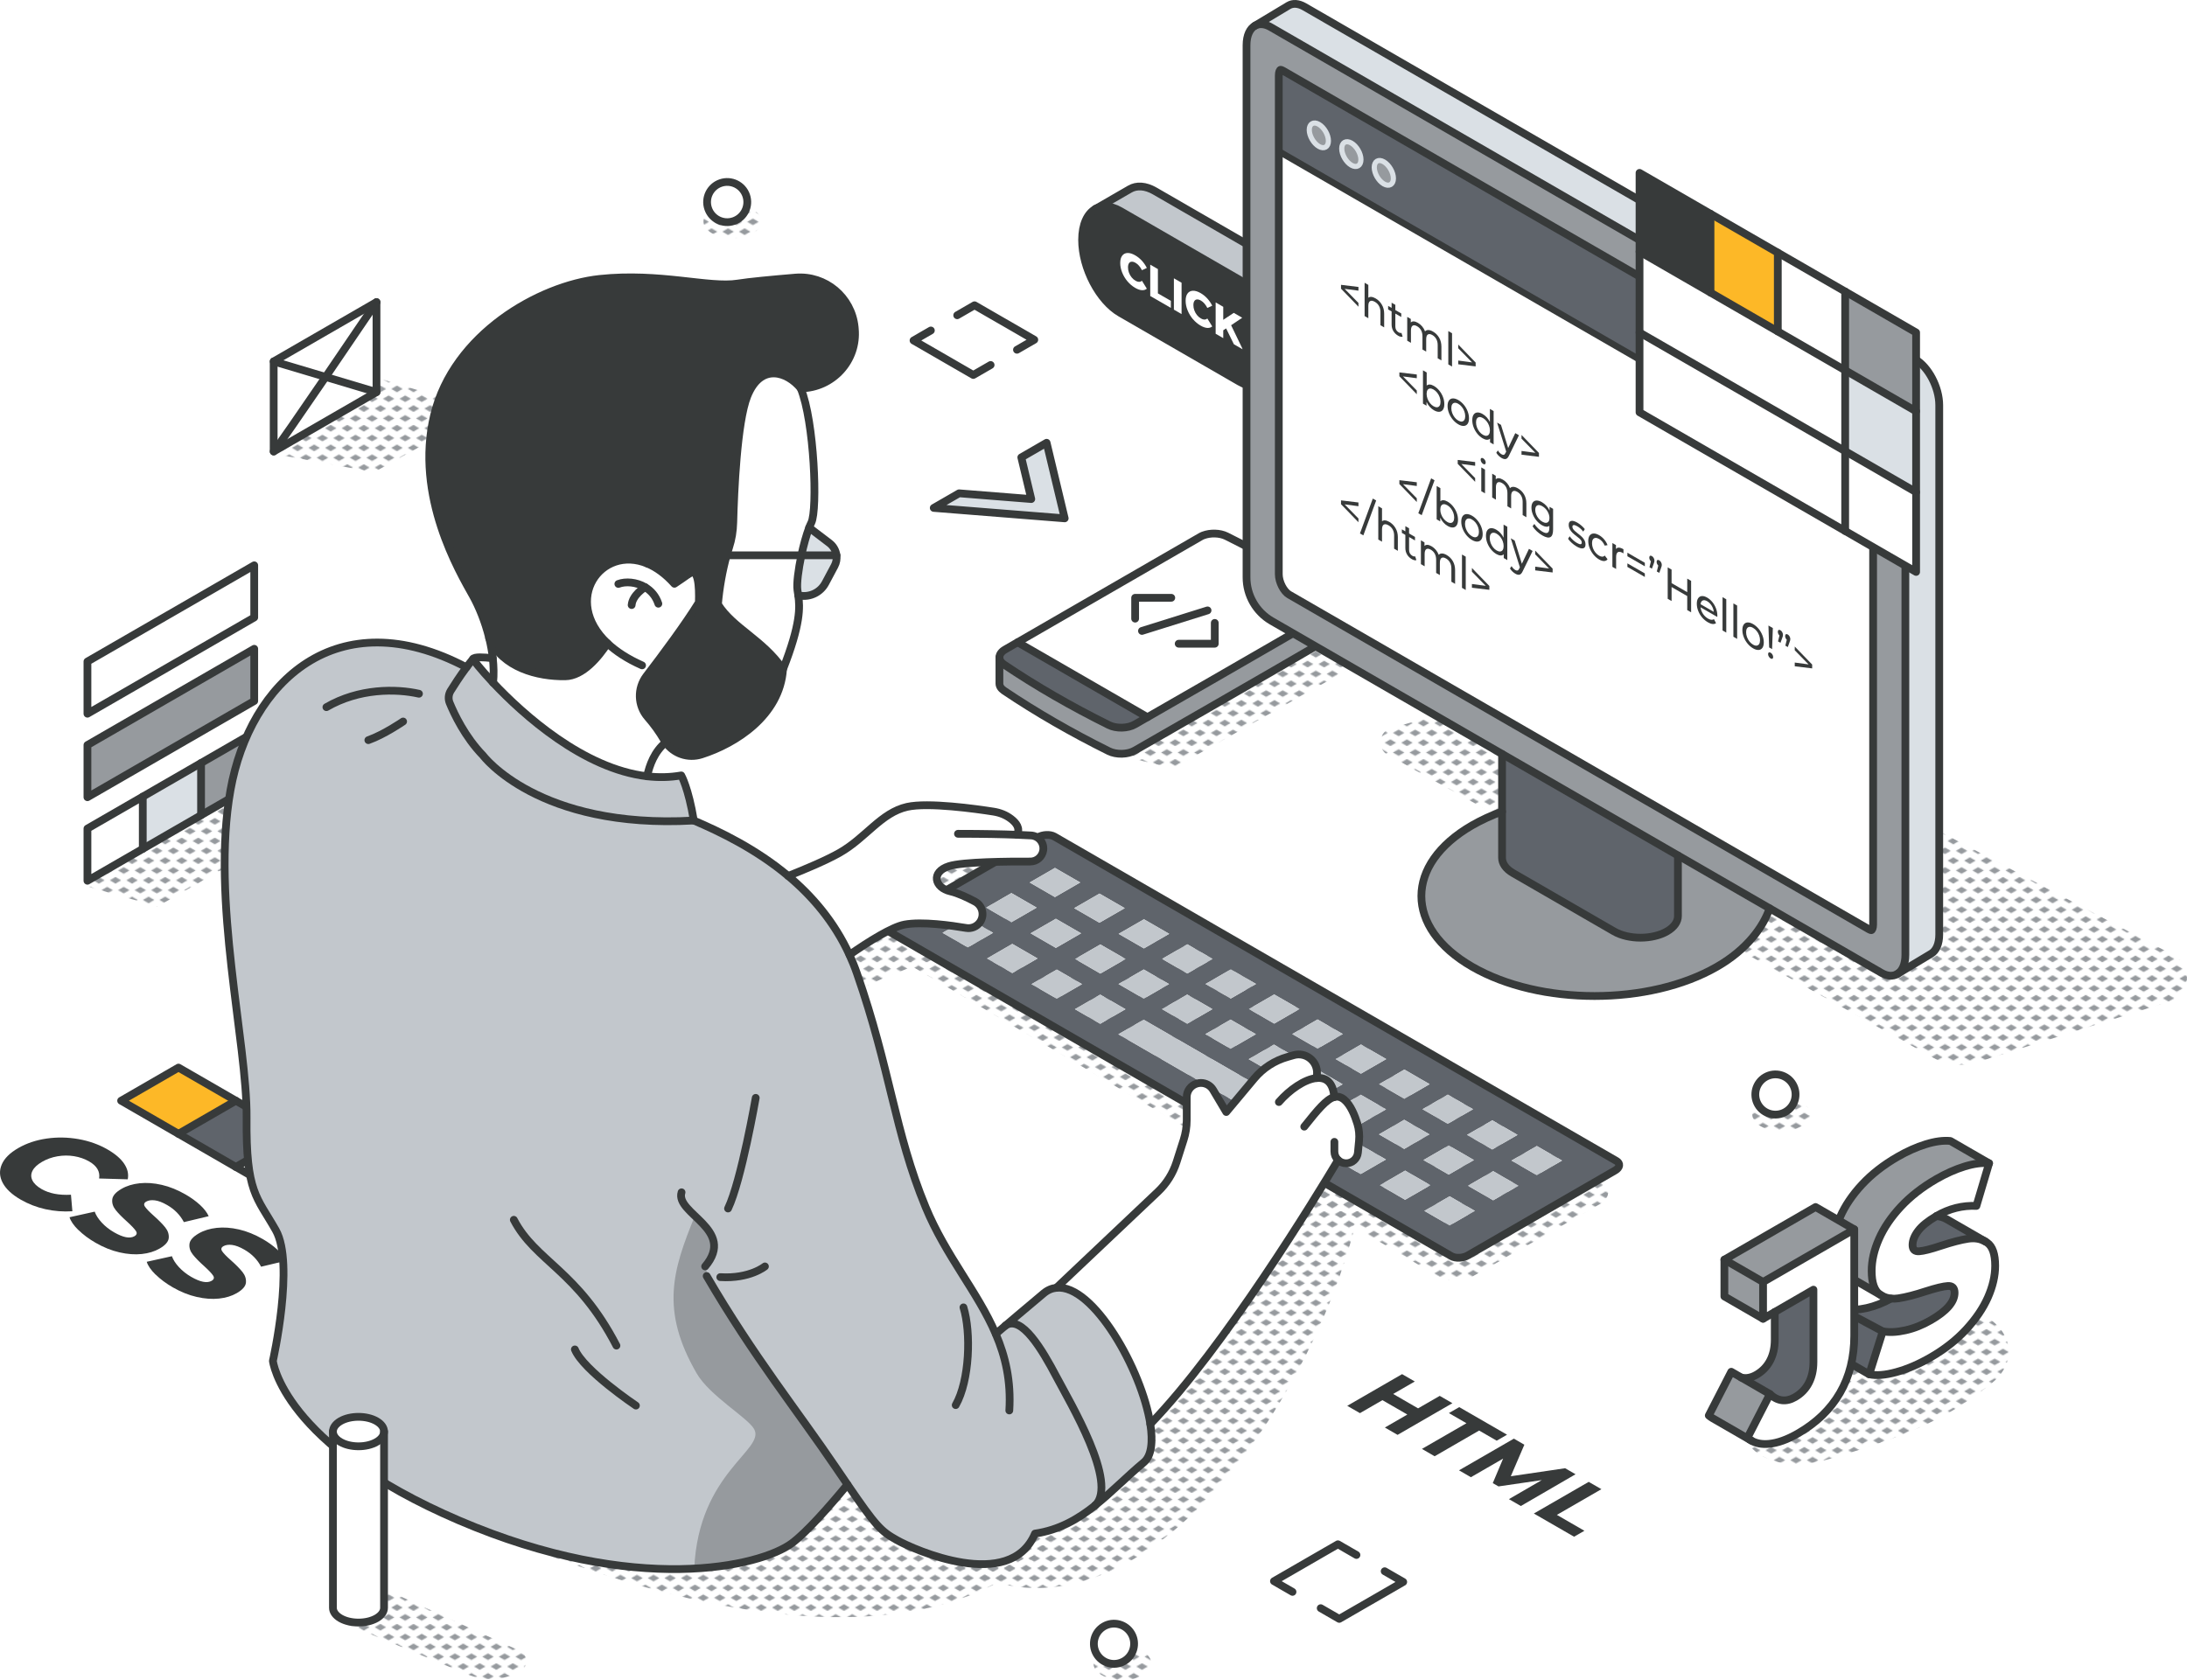 <?xml version="1.0" encoding="UTF-8"?>
<svg id="Calque_2" data-name="Calque 2" xmlns="http://www.w3.org/2000/svg" xmlns:xlink="http://www.w3.org/1999/xlink" viewBox="0 0 845.37 649.62">
  <defs>
    <style>
      .cls-1, .cls-2, .cls-3, .cls-4 {
        fill: none;
      }

      .cls-5 {
        fill: #c2c7cc;
      }

      .cls-6, .cls-2, .cls-3, .cls-7 {
        stroke: #373a3a;
      }

      .cls-6, .cls-2, .cls-3, .cls-7, .cls-4 {
        stroke-linecap: round;
        stroke-linejoin: round;
      }

      .cls-6, .cls-3, .cls-7 {
        stroke-width: 3px;
      }

      .cls-6, .cls-8 {
        fill: #dae0e5;
      }

      .cls-9 {
        fill: #969a9e;
      }

      .cls-2 {
        stroke-width: 2.5px;
      }

      .cls-10, .cls-7 {
        fill: #fff;
      }

      .cls-11 {
        fill: #5f646b;
      }

      .cls-12 {
        fill: #fdb827;
      }

      .cls-13 {
        fill: #373a3a;
      }

      .cls-14 {
        fill: url(#New_Pattern_Swatch_2);
      }

      .cls-4 {
        stroke: #dae0e5;
        stroke-width: 2px;
      }
    </style>
    <pattern id="New_Pattern_Swatch_2" data-name="New Pattern Swatch 2" x="0" y="0" width="16" height="19" patternTransform="translate(-4966.58 -4485.63) scale(.4)" patternUnits="userSpaceOnUse" viewBox="0 0 16 19">
      <g>
        <rect class="cls-1" x="0" width="16" height="19"/>
        <g>
          <polygon class="cls-9" points="16 22.18 10.5 19 16 15.82 21.5 19 16 22.18"/>
          <polygon class="cls-9" points="8 12.68 2.5 9.5 8 6.32 13.5 9.5 8 12.68"/>
        </g>
        <polygon class="cls-9" points="0 22.18 -5.5 19 0 15.82 5.5 19 0 22.18"/>
        <polygon class="cls-9" points="16 3.18 10.5 0 16 -3.18 21.5 0 16 3.18"/>
        <polygon class="cls-9" points="0 3.18 -5.5 0 0 -3.18 5.5 0 0 3.18"/>
      </g>
    </pattern>
  </defs>
  <g id="shadow">
    <path class="cls-14" d="M166.34,581.91c173.1,81.7,249.27,31.85,253.42-18,4.15-49.85-168.95-124.63-168.95-124.63l-84.47,142.64Z"/>
    <path class="cls-14" d="M358.57,597.6c45.94,38.28,99.02,5.1,134.75-53.08,35.73-58.19,36.24-105.65,36.24-105.65l-35.22,4.59-78.6,101.57-57.17,52.57Z"/>
    <path class="cls-14" d="M270.37,382.49c36.44-26.82,91.46-53.64,91.46-53.64l37.82,3.44-9.63,31.63s-48.13,6.19-90.08,38.51c-41.95,32.32-66.01,6.88-29.57-19.94Z"/>
    <path class="cls-14" d="M349.28,371.73l205.74,121.25c4.63,2.73,10.37,2.77,15.04.11l48.99-27.89c3.45-1.96,3.47-6.93.04-8.92l-160.97-93.46-108.84,8.91Z"/>
    <path class="cls-14" d="M426.88,289.97c19.54,6.25,27.1,6.77,27.1,6.77l95.11-53.68-55.76-15.37-66.44,62.27Z"/>
    <path class="cls-14" d="M536.62,292.01l210.88,117.1c5.23,2.77,11.34,3.33,16.98,1.54l74.08-23.42c8.22-2.6,9.25-13.82,1.63-17.87l-214.09-113.35-88.41,25.56c-4.89,1.41-5.57,8.05-1.08,10.43Z"/>
    <path class="cls-14" d="M696.45,435.48c-4.37,2.52-11.46,2.52-15.84,0-4.37-2.52-4.37-6.62,0-9.14,4.37-2.52,11.46-2.52,15.84,0,4.37,2.52,4.37,6.62,0,9.14Z"/>
    <path class="cls-14" d="M441.78,647.73c-4.37,2.52-11.46,2.52-15.84,0-4.37-2.52-4.37-6.62,0-9.14,4.37-2.52,11.46-2.52,15.84,0,4.37,2.52,4.37,6.62,0,9.14Z"/>
    <path class="cls-14" d="M291.04,90.19c-4.37,2.52-11.46,2.52-15.84,0-4.37-2.52-4.37-6.62,0-9.14,4.37-2.52,11.46-2.52,15.84,0,4.37,2.52,4.37,6.62,0,9.14Z"/>
    <polygon class="cls-14" points="104.58 175.26 144.55 182.59 187.46 158.75 128.42 140.79 104.58 175.26"/>
    <polygon class="cls-14" points="32.83 342.5 60.83 350.5 130.14 310.95 89.71 297.62 32.83 342.5"/>
    <path class="cls-14" d="M130.7,626.64l50.12,20.81c6.63,2.75,14.17,2.27,20.4-1.32,3.05-1.75,2.93-6.19-.2-7.78l-60.62-27.69-9.69,15.97Z"/>
    <path class="cls-14" d="M683.14,533.21c-20.95,14.1-8.24,40.4,24.18,30.86,32.42-9.54,46.61-16.51,62.34-29.05,15.73-12.54,2.2-31.78-19.74-29.12-21.94,2.66-45.83,13.22-66.78,27.32Z"/>
  </g>
  <g id="graphic">
    <g>
      <g>
        <g>
          <path class="cls-5" d="M507.25,128.72c0,5.95-1.97,10.15-5.11,11.95l-13.14,7.59c3.01-1.87,4.91-6.01,4.91-11.83,0-10.89-6.61-23.53-14.78-28.24l-46.06-26.6c-2.08-1.2-4.07-1.78-5.86-1.78-1.3,0-2.5.3-3.57.86l13.1-7.57c2.59-1.5,5.97-1.36,9.67.78l46.06,26.59c8.16,4.71,14.78,17.35,14.78,28.24Z"/>
          <path class="cls-13" d="M479.14,108.18c8.16,4.71,14.78,17.35,14.78,28.24,0,5.82-1.89,9.96-4.91,11.83l-.2.12c-1.13.65-2.41.99-3.8.99-1.8,0-3.79-.57-5.87-1.78l-46.06-26.59c-8.16-4.71-14.79-17.35-14.79-28.24,0-5.95,1.98-10.15,5.12-11.95l.24-.14c1.07-.57,2.27-.86,3.57-.86,1.8,0,3.78.58,5.86,1.78l46.06,26.6Z"/>
        </g>
        <g>
          <path class="cls-3" d="M423.65,80.67c1.07-.57,2.27-.86,3.57-.86,1.8,0,3.78.58,5.86,1.78l46.06,26.6c8.16,4.71,14.78,17.35,14.78,28.24,0,5.82-1.89,9.96-4.91,11.83"/>
          <path class="cls-3" d="M488.8,148.38c-1.13.65-2.41.99-3.8.99-1.8,0-3.79-.57-5.87-1.78l-46.06-26.59c-8.16-4.71-14.79-17.35-14.79-28.24,0-5.95,1.98-10.15,5.12-11.95"/>
          <path class="cls-3" d="M423.41,80.81l13.34-7.71c2.59-1.5,5.97-1.36,9.67.78l46.06,26.59c8.16,4.71,14.78,17.35,14.78,28.24,0,5.95-1.97,10.15-5.11,11.95l-13.34,7.71"/>
        </g>
      </g>
      <g>
        <path class="cls-10" d="M435.83,108.81c-.87-1.04-1.56-2.18-2.06-3.43-.5-1.25-.75-2.47-.75-3.69s.25-2.15.75-2.82c.5-.67,1.19-1.02,2.06-1.05.88-.03,1.86.27,2.96.9.96.55,1.82,1.25,2.59,2.08.77.84,1.41,1.77,1.92,2.8l-1.89.88c-.68-1.34-1.5-2.29-2.47-2.85-.57-.33-1.08-.48-1.52-.44-.45.03-.79.24-1.03.62-.25.38-.37.92-.37,1.6s.12,1.35.37,2.02c.24.67.59,1.27,1.03,1.82.44.55.95.98,1.52,1.31.97.56,1.79.56,2.47,0l1.89,3.06c-.51.44-1.15.64-1.92.59-.77-.05-1.63-.35-2.59-.91-1.1-.64-2.09-1.47-2.96-2.51Z"/>
        <polygon class="cls-10" points="444.62 102.33 447.58 104.04 447.58 113.44 452.59 116.33 452.59 119.05 444.62 114.45 444.62 102.33"/>
        <polygon class="cls-10" points="453.76 107.61 456.73 109.32 456.73 121.44 453.76 119.72 453.76 107.61"/>
        <path class="cls-10" d="M461.11,123.41c-.87-1.04-1.56-2.18-2.06-3.43-.5-1.25-.75-2.48-.75-3.69s.25-2.15.75-2.82c.5-.67,1.19-1.02,2.06-1.05.87-.03,1.86.27,2.96.9.96.55,1.82,1.25,2.59,2.08.77.84,1.41,1.77,1.92,2.8l-1.89.88c-.68-1.34-1.5-2.29-2.47-2.85-.57-.33-1.08-.48-1.52-.45-.44.03-.79.24-1.03.62-.25.38-.37.92-.37,1.6s.12,1.35.37,2.02c.24.67.59,1.27,1.03,1.82.44.55.95.98,1.52,1.31.97.56,1.79.56,2.47,0l1.89,3.06c-.51.44-1.15.64-1.92.59-.77-.05-1.63-.35-2.59-.91-1.1-.63-2.09-1.47-2.96-2.51Z"/>
        <polygon class="cls-10" points="473.95 126.98 472.84 127.71 472.84 130.74 469.9 129.04 469.9 116.93 472.84 118.63 472.84 123.66 476.9 120.97 480.17 122.86 475.88 125.75 480.39 135.1 476.95 133.11 473.95 126.98"/>
      </g>
    </g>
    <g>
      <g>
        <path class="cls-10" d="M145.53,116.81v34.81l-19.66-5.88c9.28-13.6,19.66-28.94,19.66-28.94Z"/>
        <polygon class="cls-10" points="145.53 116.81 125.66 145.69 105.79 139.75 145.53 116.81"/>
        <path class="cls-10" d="M145.53,151.62l-39.74,22.94c1.55-1.8,10.86-15.32,20.08-28.82l19.66,5.88Z"/>
        <path class="cls-10" d="M125.66,145.69l19.76-28.72c-1.08,1.59-10.27,15.18-19.56,28.78l-.2-.06Z"/>
        <path class="cls-10" d="M125.66,145.69l.2.06c-9.22,13.5-18.53,27.01-20.08,28.82l19.87-28.88Z"/>
        <polygon class="cls-10" points="125.66 145.69 105.79 174.57 105.79 139.75 125.66 145.69"/>
      </g>
      <g>
        <polygon class="cls-3" points="145.53 151.62 105.79 174.57 105.79 139.75 145.53 116.81 145.53 151.62"/>
        <path class="cls-3" d="M105.79,174.57c1.55-1.8,10.86-15.32,20.08-28.82,9.28-13.6,18.48-27.19,19.56-28.78"/>
        <line class="cls-3" x1="145.53" y1="116.81" x2="145.43" y2="116.97"/>
        <line class="cls-3" x1="105.79" y1="139.75" x2="145.53" y2="151.62"/>
      </g>
    </g>
    <g>
      <g>
        <polygon class="cls-9" points="98.27 283.15 98.27 303.33 77.72 315.2 77.72 295.02 98.27 283.15"/>
        <polygon class="cls-9" points="98.27 250.86 98.27 271.04 33.8 308.25 33.8 288.07 98.27 250.86"/>
        <polygon class="cls-10" points="98.27 218.58 98.27 238.75 33.8 275.96 33.8 255.78 98.27 218.58"/>
        <polygon class="cls-8" points="77.72 295.02 77.72 315.2 55.19 328.2 55.19 308.02 77.72 295.02"/>
        <polygon class="cls-10" points="55.19 308.02 55.19 328.2 33.8 340.55 33.8 320.37 55.19 308.02"/>
      </g>
      <g>
        <polygon class="cls-3" points="98.27 238.75 33.8 275.96 33.8 255.78 98.27 218.58 98.27 238.75"/>
        <polygon class="cls-3" points="98.27 271.04 33.8 308.25 33.8 288.07 98.27 250.86 98.27 271.04"/>
        <polygon class="cls-3" points="77.72 295.02 98.27 283.15 98.27 303.33 33.8 340.55 33.8 320.37 77.72 295.02"/>
        <line class="cls-3" x1="55.19" y1="308.02" x2="55.19" y2="328.2"/>
        <line class="cls-3" x1="77.72" y1="295.02" x2="77.72" y2="315.2"/>
      </g>
    </g>
    <g>
      <g>
        <polygon class="cls-10" points="135.53 451.21 113.36 464.02 91.17 451.21 113.36 438.41 135.53 451.21"/>
        <polygon class="cls-11" points="113.36 438.41 91.17 451.21 68.99 438.41 91.17 425.6 113.36 438.41"/>
        <polygon class="cls-12" points="91.17 425.6 68.99 438.41 46.82 425.6 68.99 412.79 91.17 425.6"/>
      </g>
      <g>
        <polygon class="cls-3" points="113.36 438.41 135.53 451.21 113.36 464.02 46.82 425.6 68.99 412.79 113.36 438.41"/>
        <line class="cls-3" x1="68.99" y1="438.41" x2="91.17" y2="425.6"/>
        <line class="cls-3" x1="91.17" y1="451.21" x2="113.36" y2="438.41"/>
      </g>
    </g>
    <g>
      <path class="cls-13" d="M1.05,457.36c-1.26-2.38-1.38-4.75-.37-7.11,1.01-2.36,3.14-4.47,6.37-6.34,3.23-1.86,6.89-3.09,10.98-3.68,4.09-.59,8.19-.51,12.31.21,4.12.73,7.87,2.07,11.25,4.02,2.95,1.7,5.09,3.54,6.41,5.51,1.32,1.97,1.78,3.98,1.38,6.02l-11.07-.32c.43-2.66-.85-4.86-3.83-6.58-1.75-1.01-3.7-1.69-5.83-2.04-2.14-.35-4.28-.33-6.43.04-2.15.37-4.14,1.08-5.95,2.13-1.81,1.05-3.05,2.19-3.69,3.44-.65,1.24-.67,2.48-.07,3.71.6,1.23,1.78,2.36,3.53,3.37,2.98,1.72,6.78,2.46,11.39,2.21l.55,6.39c-3.54.23-7.01-.04-10.43-.8-3.41-.76-6.6-2-9.55-3.7-3.38-1.95-5.7-4.12-6.96-6.5Z"/>
      <path class="cls-13" d="M30.29,475.6c-1.81-1.79-2.95-3.44-3.41-4.95l9.73-2.16c.49,1.38,1.4,2.8,2.72,4.23,1.32,1.44,2.91,2.69,4.75,3.75,3.51,2.02,6.13,2.53,7.89,1.52.92-.53,1.11-1.22.55-2.05-.56-.83-1.69-2.03-3.41-3.6-1.91-1.7-3.38-3.2-4.4-4.49-1.03-1.29-1.47-2.65-1.31-4.09.15-1.44,1.35-2.8,3.6-4.1,1.97-1.14,4.28-1.85,6.94-2.14,2.66-.29,5.52-.09,8.58.61,3.06.7,6.14,1.95,9.25,3.74,2.12,1.23,3.97,2.57,5.56,4.03,1.58,1.46,2.7,2.92,3.34,4.35l-9.59,2.29c-1.42-2.73-3.57-4.94-6.46-6.6-1.81-1.05-3.41-1.66-4.77-1.82-1.37-.17-2.48,0-3.34.49-.86.5-1.02,1.15-.46,1.97s1.69,1.99,3.41,3.52c1.94,1.72,3.41,3.22,4.43,4.5,1.02,1.28,1.46,2.64,1.34,4.07-.12,1.44-1.31,2.81-3.55,4.1-1.94,1.12-4.23,1.82-6.87,2.1-2.64.28-5.51.08-8.6-.63-3.09-.7-6.17-1.94-9.25-3.71-2.61-1.51-4.83-3.16-6.64-4.95Z"/>
      <path class="cls-13" d="M60.13,492.83c-1.81-1.79-2.95-3.44-3.41-4.95l9.73-2.16c.49,1.39,1.4,2.8,2.72,4.23,1.32,1.44,2.91,2.69,4.75,3.76,3.51,2.02,6.13,2.53,7.89,1.52.92-.53,1.11-1.22.55-2.05-.55-.83-1.69-2.03-3.41-3.6-1.91-1.7-3.38-3.2-4.4-4.49-1.03-1.29-1.47-2.65-1.31-4.09.15-1.44,1.35-2.8,3.6-4.1,1.97-1.14,4.28-1.85,6.94-2.14,2.66-.29,5.52-.09,8.58.61,3.06.7,6.14,1.95,9.25,3.74,2.12,1.23,3.97,2.57,5.56,4.03,1.58,1.47,2.7,2.92,3.34,4.35l-9.59,2.29c-1.41-2.73-3.57-4.94-6.46-6.6-1.81-1.05-3.41-1.65-4.77-1.82-1.37-.17-2.48,0-3.34.49-.86.5-1.01,1.15-.46,1.97.55.82,1.69,1.99,3.41,3.51,1.94,1.72,3.41,3.22,4.43,4.5,1.02,1.28,1.46,2.64,1.34,4.07-.12,1.44-1.31,2.8-3.55,4.1-1.94,1.12-4.23,1.82-6.87,2.1-2.64.28-5.51.08-8.6-.63-3.09-.7-6.17-1.94-9.25-3.71-2.61-1.51-4.83-3.16-6.64-4.95Z"/>
    </g>
    <g>
      <g>
        <path class="cls-9" d="M516.33,243.42v.14c0,.85-.42,1.69-1.27,2.41-.26.22-.56.44-.9.64-23.47,13.74-73.87,42.64-75.49,43.57-2.74,1.58-7.15,1.7-10.09.23-14.49-7.19-28.03-15-40.47-23.37-1.2-.81-1.78-1.79-1.78-2.78v-10.08c0,.99.59,1.99,1.78,2.78,12.44,8.38,25.98,16.18,40.47,23.37,2.94,1.47,7.35,1.35,10.09-.23,1.62-.93,52.03-29.84,75.49-43.57.34-.2.64-.41.9-.64.8-.68,1.22-1.47,1.27-2.25v9.78Z"/>
        <path class="cls-10" d="M516.33,233.28v.36c-.05.79-.48,1.57-1.27,2.25-.26.22-.56.44-.9.64-23.47,13.74-47.09,27.18-70.63,40.77l-50.17-28.96,70.63-40.77c.34-.2.71-.38,1.1-.53,2.72-1.04,6.41-.98,8.98.3,14.5,7.19,28.03,15,40.47,23.37,1.11.75,1.7,1.67,1.78,2.58Z"/>
        <path class="cls-11" d="M443.53,277.3c-1.61.93-3.24,1.87-4.86,2.8-2.74,1.58-7.15,1.7-10.09.23-14.49-7.19-28.03-14.99-40.47-23.37-1.19-.8-1.78-1.79-1.78-2.78,0-.03,0-.06,0-.1.02-1.07.78-2.13,2.18-2.94l4.86-2.81,50.17,28.96Z"/>
      </g>
      <g>
        <path class="cls-3" d="M516.33,233.64c-.05.79-.48,1.57-1.27,2.25-.26.22-.56.44-.9.64-23.47,13.74-73.87,42.64-75.49,43.57-2.74,1.58-7.15,1.7-10.09.23-14.49-7.19-28.03-14.99-40.47-23.37-1.19-.8-1.78-1.79-1.78-2.78,0-.03,0-.06,0-.1.02-1.07.78-2.13,2.18-2.94l75.49-43.59c.34-.2.71-.38,1.1-.53,2.72-1.04,6.41-.98,8.98.3,14.5,7.19,28.03,15,40.47,23.37,1.11.75,1.7,1.67,1.78,2.58"/>
        <line class="cls-3" x1="393.36" y1="248.34" x2="443.53" y2="277.3"/>
        <line class="cls-3" x1="516.33" y1="233.28" x2="516.33" y2="243.42"/>
        <path class="cls-3" d="M386.32,254.19v10.08c0,.99.58,1.97,1.78,2.78,12.44,8.37,25.98,16.18,40.47,23.37,2.94,1.47,7.35,1.35,10.09-.23,1.62-.93,52.03-29.84,75.49-43.57.34-.2.64-.41.9-.64.85-.72,1.27-1.56,1.27-2.41v-.14"/>
        <polyline class="cls-3" points="438.78 239.2 438.78 231.14 452.75 231.14"/>
        <polyline class="cls-3" points="469.56 240.85 469.56 248.9 455.61 248.9"/>
        <line class="cls-3" x1="466.77" y1="236.01" x2="441.42" y2="243.95"/>
      </g>
    </g>
    <g>
      <g>
        <path class="cls-11" d="M343.82,360.28c-1.64-.94-1.43-2.59.44-3.68l56.97-32.89c1.89-1.08,4.72-1.2,6.35-.26l217.21,125.4c1.63.93,1.42,2.58-.46,3.67l-56.97,32.89c-1.88,1.09-4.72,1.2-6.35.27l-217.2-125.4ZM374.11,355.03l-9.78,5.64,9.77,5.64,9.77-5.64-9.76-5.64ZM390.95,345.31l-9.76,5.63,9.76,5.64,9.76-5.64-9.76-5.63ZM391.3,364.96l-9.77,5.64,9.76,5.64,9.77-5.64-9.76-5.64ZM407.79,335.58l-9.77,5.64,9.76,5.64,9.77-5.65-9.76-5.63ZM408.14,355.24l-9.76,5.63,9.76,5.64,9.76-5.64-9.76-5.63ZM408.49,374.88l-9.77,5.64,9.76,5.64,9.77-5.64-9.76-5.64ZM424.99,345.51l-9.77,5.64,9.76,5.63,9.79-5.64-9.77-5.63ZM425.28,384.57l-9.77,5.64,9.77,5.65,9.77-5.65-9.77-5.64ZM425.33,365.17l-9.76,5.63,9.76,5.64,9.77-5.64-9.77-5.63ZM442.07,394.27l-9.78,5.64,60.09,34.69,9.77-5.64-60.08-34.69ZM442.11,374.85l-9.76,5.63,9.77,5.65,9.76-5.64-9.77-5.64ZM442.19,355.44l-9.79,5.64,9.77,5.63,9.77-5.64-9.76-5.63ZM458.91,384.55l-9.76,5.63,9.76,5.64,9.76-5.64-9.76-5.63ZM458.96,365.12l-9.77,5.64,9.77,5.64,9.78-5.64-9.78-5.64ZM475.68,394.23l-9.76,5.63,9.78,5.65,9.76-5.64-9.78-5.64ZM475.76,374.82l-9.77,5.64,9.76,5.63,9.77-5.64-9.76-5.63ZM492.44,403.89l-9.77,5.64,9.78,5.64,9.76-5.63-9.77-5.65ZM492.54,384.5l-9.78,5.64,9.78,5.64,9.77-5.64-9.77-5.64ZM509.16,433.01l-9.77,5.64,9.77,5.64,9.77-5.64-9.77-5.64ZM509.22,413.59l-9.76,5.64,9.76,5.63,9.76-5.63-9.76-5.64ZM509.29,394.17l-9.77,5.65,9.77,5.64,9.77-5.64-9.77-5.65ZM525.96,442.7l-9.78,5.64,9.76,5.63,9.79-5.64-9.76-5.63ZM526,423.28l-9.76,5.64,9.77,5.64,9.76-5.63-9.77-5.65ZM526.08,403.86l-9.78,5.64,9.76,5.64,9.78-5.64-9.76-5.64ZM542.79,432.97l-9.76,5.64,9.76,5.63,9.76-5.63-9.76-5.64ZM542.85,413.55l-9.77,5.65,9.77,5.64,9.77-5.64-9.77-5.65ZM543.15,452.62l-9.77,5.65,9.76,5.63,9.77-5.64-9.76-5.64ZM559.64,423.24l-9.77,5.64,9.76,5.64,9.77-5.64-9.76-5.64ZM559.99,442.9l-9.76,5.64,9.76,5.63,9.76-5.63-9.76-5.64ZM560.34,462.55l-9.77,5.65,9.76,5.63,9.77-5.64-9.76-5.64ZM576.84,433.17l-9.77,5.64,9.76,5.64,9.77-5.64-9.76-5.64ZM577.18,452.83l-9.76,5.64,9.76,5.63,9.77-5.63-9.77-5.64ZM594.04,443.1l-9.78,5.64,9.77,5.64,9.77-5.64-9.76-5.64Z"/>
        <polygon class="cls-5" points="364.32 360.67 374.11 355.03 383.87 360.67 374.1 366.31 364.32 360.67"/>
        <polygon class="cls-5" points="381.18 350.94 390.95 345.31 400.71 350.94 390.95 356.58 381.18 350.94"/>
        <polygon class="cls-5" points="381.53 370.6 391.3 364.96 401.06 370.6 391.29 376.24 381.53 370.6"/>
        <polygon class="cls-5" points="398.02 341.22 407.79 335.58 417.56 341.21 407.78 346.86 398.02 341.22"/>
        <polygon class="cls-5" points="398.38 360.87 408.14 355.24 417.9 360.87 408.14 366.51 398.38 360.87"/>
        <polygon class="cls-5" points="398.72 380.53 408.49 374.88 418.26 380.53 408.48 386.17 398.72 380.53"/>
        <polygon class="cls-5" points="415.21 351.15 424.99 345.51 434.76 351.14 424.98 356.78 415.21 351.15"/>
        <polygon class="cls-5" points="415.5 390.21 425.28 384.57 435.05 390.21 425.28 395.86 415.5 390.21"/>
        <polygon class="cls-5" points="415.57 370.8 425.33 365.17 435.1 370.8 425.33 376.44 415.57 370.8"/>
        <polygon class="cls-5" points="432.28 399.91 442.07 394.27 502.14 428.95 492.37 434.59 432.28 399.91"/>
        <polygon class="cls-5" points="432.35 380.48 442.11 374.85 451.89 380.49 442.12 386.14 432.35 380.48"/>
        <polygon class="cls-5" points="432.41 361.08 442.19 355.44 451.95 361.07 442.18 366.71 432.41 361.08"/>
        <polygon class="cls-5" points="449.14 390.18 458.91 384.55 468.67 390.18 458.91 395.82 449.14 390.18"/>
        <polygon class="cls-5" points="449.19 370.76 458.96 365.12 468.75 370.76 458.96 376.41 449.19 370.76"/>
        <polygon class="cls-5" points="465.91 399.86 475.68 394.23 485.46 399.87 475.7 405.52 465.91 399.86"/>
        <polygon class="cls-5" points="465.98 380.46 475.76 374.82 485.52 380.45 475.74 386.09 465.98 380.46"/>
        <polygon class="cls-5" points="482.66 409.54 492.44 403.89 502.21 409.55 492.45 415.18 482.66 409.54"/>
        <polygon class="cls-5" points="482.75 390.14 492.54 384.5 502.31 390.14 492.54 395.79 482.75 390.14"/>
        <polygon class="cls-5" points="499.39 438.65 509.16 433.01 518.94 438.65 509.16 444.29 499.39 438.65"/>
        <polygon class="cls-5" points="499.46 419.23 509.22 413.59 518.98 419.23 509.22 424.86 499.46 419.23"/>
        <polygon class="cls-5" points="499.51 399.82 509.29 394.17 519.06 399.82 509.29 405.46 499.51 399.82"/>
        <polygon class="cls-5" points="516.17 448.34 525.96 442.7 535.72 448.33 525.93 453.97 516.17 448.34"/>
        <polygon class="cls-5" points="516.24 428.92 526 423.28 535.78 428.93 526.01 434.56 516.24 428.92"/>
        <polygon class="cls-5" points="516.29 409.5 526.08 403.86 535.84 409.5 526.06 415.15 516.29 409.5"/>
        <polygon class="cls-5" points="533.03 438.61 542.79 432.97 552.56 438.61 542.79 444.25 533.03 438.61"/>
        <polygon class="cls-5" points="533.08 419.2 542.85 413.55 552.62 419.2 542.85 424.84 533.08 419.2"/>
        <polygon class="cls-5" points="533.38 458.27 543.15 452.62 552.91 458.26 543.14 463.9 533.38 458.27"/>
        <polygon class="cls-5" points="549.87 428.88 559.64 423.24 569.41 428.88 559.63 434.53 549.87 428.88"/>
        <polygon class="cls-5" points="550.23 448.54 559.99 442.9 569.75 448.54 559.99 454.17 550.23 448.54"/>
        <polygon class="cls-5" points="550.57 468.2 560.34 462.55 570.11 468.19 560.33 473.83 550.57 468.2"/>
        <polygon class="cls-5" points="567.06 438.81 576.84 433.17 586.6 438.81 576.83 444.46 567.06 438.81"/>
        <polygon class="cls-5" points="567.42 458.47 577.18 452.83 586.95 458.47 577.18 464.1 567.42 458.47"/>
        <polygon class="cls-5" points="584.26 448.74 594.04 443.1 603.8 448.74 594.03 454.39 584.26 448.74"/>
      </g>
      <path class="cls-3" d="M624.8,448.87c1.63.93,1.42,2.58-.46,3.67l-56.97,32.89c-1.88,1.09-4.72,1.2-6.35.27l-217.2-125.4c-1.64-.94-1.43-2.59.44-3.68l56.97-32.89c1.89-1.08,4.72-1.2,6.35-.26l217.21,125.4Z"/>
    </g>
    <g>
      <g>
        <path class="cls-10" d="M515.73,424.18c1.35-.37,2.61-.05,3.91,1.03,2.46,2.05,4.11,6.24,5.04,9.3.65,2.15.85,4.39.64,6.62l-.43,4.54c-.23,2.34-2.19,4.12-4.53,4.12-1.21,0-2.31-.47-3.12-1.25h-.01c-8.32,13.94-43.96,72.5-72.58,102.08-3.25-20.87-22.07-54.22-36.32-52.68l39.24-37.13c3.34-3.15,5.82-7.1,7.22-11.47l2.74-8.58c.79-2.46,1.2-5.03,1.2-7.61v-8.94c0-2.42,1.58-4.54,3.89-5.25.53-.16,1.07-.24,1.6-.24,1.89,0,3.69.98,4.71,2.68l5.08,8.56,10.84-12.96c3.36-4.02,7.85-6.93,12.89-8.35l2.36-.68c4.67-1.32,9.25,2.35,8.99,7.2l-.1,1.66c3.57-.31,6.34,1.64,6.76,7.35Z"/>
        <path class="cls-5" d="M444.64,550.62c1.07,6.84.46,12.34-2.53,14.82-6.49,5.39-12.32,11.46-18.74,16.58,8.89-8.56-9.64-39.47-15.06-49.76-5.42-10.3-13.48-24.02-19.71-19.69,4.93-4.22,10.03-8.53,14.8-12.48,1.54-1.28,3.2-1.96,4.91-2.15,14.25-1.54,33.07,31.81,36.32,52.68Z"/>
        <path class="cls-5" d="M423.38,582.02h-.01c-6.66,5.33-13.98,9.59-23.32,10.95-9.63,22.83-46.78,6.27-53.5,2.46-3.29-1.86-5.34-3.24-8.34-6.76h0c-1.03-1.21-2.17-2.67-3.5-4.49-.11-.16-.23-.31-.34-.46-1.83-2.5-4.03-5.66-6.8-9.72-.1.12-.2.25-.3.37-7.27,8.79-15.53,18.09-21.12,22.29-5.55,4.17-18.67,8.83-37.8,9.84-22.67,1.21-53.81-2.7-90.89-18.59-68.39-29.32-71.98-61.71-71.98-61.71,0,0,8.47-37.54,1.13-50.53-7.34-12.99-11.57-14.4-11.29-43.47.28-29.07-13.84-84.13-6.22-126.75,7.47-41.78,41.24-73.79,91.22-47.42-2.56,3.43-4.79,6.92-6.13,9.08-.85,1.4-1,3.12-.39,4.64,1.74,4.25,5.94,13.23,12.91,20.36,0,0,21.29,28.58,81.46,25.15,10.33,4.45,24.06,11.03,36.48,21.44,9.3,7.8,17.85,17.72,23.69,30.5,1.06,2.3,2.03,4.69,2.89,7.18,12.99,37.26,14.5,61.16,26.54,90.34,7.86,19.04,20.13,32.7,27.11,49.04,1.22-1.05,2.45-2.1,3.7-3.17,6.23-4.33,14.29,9.39,19.71,19.69,5.42,10.29,23.96,41.2,15.06,49.76Z"/>
        <path class="cls-9" d="M277.15,500.68c.04.06,21.68,35.64,50.13,73.69-7.27,8.79-15.53,18.09-21.12,22.29-5.55,4.17-18.67,8.83-37.8,9.84,1.63-37.3,27.75-45.95,23.11-53.99-2.57-4.46-17.17-12.8-22.22-21.56-14.06-24.35-9.24-39.79-.75-60.57,2.24,1.75,4.22,3.2,5.94,6.18,6.58,11.41-8.74,4.27,2.72,24.12Z"/>
        <path class="cls-9" d="M338.21,588.66c-1.03-1.2-2.17-2.66-3.5-4.48,1.16,1.49,2.32,2.99,3.5,4.48Z"/>
        <path class="cls-10" d="M393.05,322.77c2.19.09,4.02.17,5.5.26,2.96.17,5.13,2.83,4.71,5.75-.36,2.5-2.5,4.36-5.03,4.34-8.32-.04-26.01.08-31.4,1.79-7.12,2.26-5.56,8.33.53,9.73,2.97.68,6.61,2.4,9.55,3.98,2.91,1.57,3.8,5.33,1.85,8.02-1.22,1.67-3.27,2.52-5.32,2.16-5.6-.95-17.04-2.58-23.8-1.31-4.91.93-13.92,6.6-21.26,11.69h-.01c-5.84-12.77-14.4-22.69-23.69-30.49,6.77-2.68,14.85-6.1,19.94-9,10.08-5.74,15.99-15.47,26.07-17.73,8.14-1.81,26.58.78,33.39,1.85,2.43.38,4.76,1.28,6.72,2.78,2.03,1.54,3.75,3.72,2.27,6.17Z"/>
        <path class="cls-13" d="M330.41,127.04c1.2,12.33-8.57,22.98-20.89,23.09-5.19-6.39-15.47-9.94-20.65,3.05-3.99,10.05-5.13,37.09-5.43,48.85-.09,3.27-.59,6.52-1.62,9.62-.32.98-.64,2.01-.93,3.07-6.53-.14-23.54-.16-30.61,3.21-17.94-7.49-33.25,14.12-15.46,30.82-3.43,5.25-9.51,12.68-16.37,12.76-10.6.13-24.09-3.27-29.37-14.78-1.6-6.52-4.06-12.37-6.27-16.33-5.28-9.46-22.56-38.54-15.03-69.84,7.53-31.3,40.61-50.2,63.94-52.72,23.33-2.5,42.38,3.55,53.44,1.78,4.38-.7,13.22-1.54,22.32-2.3,11.56-.96,21.69,7.57,22.86,19.12.02.19.03.4.05.6Z"/>
        <path class="cls-8" d="M323.34,214.72c.17,1.38-.06,2.8-.76,4.11l-3.53,6.62c-1.91,3.58-5.9,5.54-9.91,4.85l-.58-.1c-.11-.72-.22-1.4-.31-2.07-.36-2.5.35-7.96,1.51-13.4h13.58Z"/>
        <path class="cls-8" d="M323.34,214.72h-13.58c.83-3.95,1.92-7.87,3.01-10.7l7.89,6.01c1.53,1.18,2.45,2.9,2.68,4.69Z"/>
        <path class="cls-10" d="M309.52,150.13c5.25,12.73,6.58,46.97,4.09,51.95-.28.56-.56,1.21-.84,1.94-1.09,2.83-2.18,6.75-3.01,10.7,0,0-27.22.03-28.86,0,.29-1.06.6-2.08.93-3.07,1.03-3.1,1.53-6.35,1.62-9.62.3-11.77,1.44-38.8,5.43-48.85,5.18-13,15.46-9.44,20.65-3.05Z"/>
        <path class="cls-10" d="M283.52,214.72h26.24c-1.17,5.44-1.87,10.9-1.51,13.4.1.67.21,1.35.31,2.07.67,4.53.98,11.01-5.89,28.57-7.72-11.36-19.46-15.93-25.14-25.09.54-6.47,1.75-13.23,3.37-18.97,1.64.03,2.62,0,2.62,0Z"/>
        <path class="cls-13" d="M302.67,258.77c-1.22,17.89-18.26,28.71-31.52,32.94-5.18,1.65-10.74-.29-13.83-4.67-.18-.26-.37-.54-.53-.82-1.94-3.31-4.03-6.21-6.4-8.92-3.94-4.5-4.12-11.17-.49-15.93,6.19-8.08,15.06-20.01,20.24-28.43.2-6.37-.23-13.4-3.59-11.25-.09.05-.16.11-.25.17-1.69,1.24-3.54,2.49-5.6,3.85-3.42-3.83-6.97-6.35-10.42-7.79,7.07-3.37,24.08-3.35,30.61-3.21-1.62,5.73-2.83,12.5-3.37,18.97,5.68,9.15,17.42,13.73,25.14,25.09Z"/>
        <path class="cls-10" d="M234.83,248.74c-17.79-16.7-2.48-38.31,15.46-30.82,3.44,1.45,6.99,3.96,10.42,7.79,2.06-1.36,3.91-2.61,5.6-3.85.09-.06.16-.12.25-.17,3.36-2.15,3.8,4.88,3.59,11.25-5.18,8.42-14.05,20.35-20.24,28.43-3.64,4.76-3.45,11.43.49,15.93,2.37,2.71,4.47,5.6,6.4,8.92.16.28.35.56.53.82-4.34,3.52-6.29,8.88-7.18,13.11-24.6-2.85-47.9-23.8-59.55-36.2.31-3.11.24-6.3-.12-9.46-.29-2.64-.78-5.26-1.39-7.77,5.28,11.51,18.77,14.91,29.37,14.78,6.87-.08,12.94-7.51,16.37-12.76Z"/>
        <path class="cls-5" d="M250.14,300.16c4.37.52,8.79.45,13.19-.33,0,0,2.77,4.81,4.85,17.43-60.18,3.43-81.46-25.15-81.46-25.15-6.96-7.13-11.17-16.1-12.91-20.36-.62-1.52-.46-3.24.39-4.64,1.34-2.16,3.57-5.65,6.13-9.08.81-1.09,1.65-2.18,2.52-3.22,0,.21,2.84,3.92,7.75,9.14,11.65,12.4,34.95,33.35,59.55,36.2Z"/>
        <path class="cls-10" d="M190.47,254.5c.36,3.15.43,6.35.12,9.46-4.91-5.22-7.75-8.94-7.75-9.14.37-.91,4.05-.72,7.63-.31Z"/>
      </g>
      <g>
        <path class="cls-3" d="M180.32,258.03c-49.98-26.37-83.75,5.65-91.22,47.42-7.62,42.63,6.5,97.67,6.22,126.75-.28,29.07,3.95,30.48,11.29,43.47,7.34,12.99-1.13,50.53-1.13,50.53,0,0,3.59,32.4,71.98,61.71,68.38,29.31,116.56,17.85,128.69,8.75,5.68-4.26,14.09-13.76,21.43-22.65"/>
        <path class="cls-3" d="M182.84,254.81c-.86,1.04-1.71,2.13-2.52,3.22-2.56,3.43-4.79,6.92-6.13,9.08-.85,1.4-1,3.12-.39,4.64,1.74,4.25,5.95,13.22,12.91,20.36,0,0,21.28,28.58,81.46,25.15"/>
        <path class="cls-3" d="M190.47,254.5c-3.58-.41-7.26-.59-7.63.31,0,.21,2.84,3.92,7.75,9.14,11.65,12.4,34.96,33.32,59.55,36.2,4.37.51,8.79.45,13.19-.33,0,0,2.77,4.81,4.85,17.43,10.33,4.45,24.06,11.03,36.48,21.44,9.29,7.79,17.84,17.72,23.69,30.5,1.05,2.3,2.03,4.68,2.89,7.18,12.99,37.26,14.5,61.16,26.54,90.34,7.86,19.03,20.11,32.7,27.11,49.04,3.73,8.7,5.97,18.18,5.25,29.62"/>
        <path class="cls-3" d="M423.38,582.02c6.42-5.12,12.25-11.19,18.74-16.58,2.99-2.48,3.59-7.98,2.53-14.82-3.25-20.86-22.07-54.21-36.32-52.68-1.72.18-3.37.86-4.91,2.15-4.77,3.95-17.28,14.6-18.5,15.65"/>
        <path class="cls-3" d="M273.16,493.38c18.12,31.11,35.14,52.15,50.13,74.3,1.58,2.32,3,4.43,4.3,6.32,11.08,16.24,12.96,18.03,18.98,21.43,6.71,3.81,43.87,20.37,53.5-2.46,9.34-1.36,16.66-5.62,23.32-10.94"/>
        <path class="cls-3" d="M408.32,497.95l39.24-37.13c3.34-3.15,5.82-7.1,7.22-11.47l2.74-8.58c.79-2.46,1.2-5.03,1.2-7.61v-8.94c0-2.42,1.58-4.54,3.89-5.25.53-.16,1.07-.24,1.6-.24,1.89,0,3.69.98,4.71,2.68l5.08,8.56,10.84-12.96c3.36-4.02,7.85-6.93,12.89-8.35l2.36-.68c4.67-1.32,9.25,2.35,8.99,7.2l-.1,1.66"/>
        <path class="cls-3" d="M494.34,426.11c4.08-4.73,10.04-8.88,14.64-9.28,3.57-.31,6.34,1.64,6.76,7.35"/>
        <path class="cls-3" d="M504.15,435.63c5.21-6.54,8.61-10.64,11.58-11.45,1.35-.37,2.61-.05,3.91,1.03,2.46,2.05,4.11,6.24,5.04,9.3.65,2.15.85,4.39.64,6.62l-.43,4.54c-.23,2.34-2.19,4.12-4.53,4.12-1.21,0-2.31-.47-3.12-1.25-.03-.02-.06-.05-.1-.09-.83-.82-1.34-1.95-1.34-3.22v-3.73"/>
        <path class="cls-3" d="M444.64,550.62c28.62-29.58,64.26-88.15,72.58-102.07"/>
        <path class="cls-3" d="M388.61,512.57c6.23-4.33,14.29,9.39,19.71,19.69,5.42,10.29,23.95,41.2,15.06,49.76h-.01"/>
        <path class="cls-3" d="M369.42,543.29c5.42-9.55,5.99-28.1,3-37.79"/>
        <path class="cls-3" d="M272.57,489.67c12.13-14.33-11.69-20.39-9.12-28.66"/>
        <path class="cls-3" d="M281.42,467.28c5.13-10.7,10.7-42.79,10.7-42.79"/>
        <path class="cls-3" d="M278.42,493.81c11.41.71,17.26-4.14,17.26-4.14"/>
        <path class="cls-3" d="M126.17,273.43c12.63-7.34,26.95-7.19,35.78-5.19"/>
        <path class="cls-3" d="M142.38,286.18c6.07-2.14,13.44-7.21,13.44-7.21"/>
        <path class="cls-3" d="M266.3,221.87c-1.71,1.22-3.54,2.49-5.6,3.85-3.42-3.83-6.97-6.35-10.42-7.79-17.93-7.51-33.24,14.11-15.46,30.82,3.27,3.07,7.66,5.99,13.37,8.52"/>
        <path class="cls-3" d="M239.02,225.78c2.78-1.05,6.93-.77,10.34,1.25,2.23,1.33,4.15,3.41,5.12,6.4"/>
        <path class="cls-3" d="M244.16,233.95c.3-3.85,4.91-6.75,5.2-6.92h.01"/>
        <path class="cls-3" d="M309.52,150.13c-5.19-6.39-15.47-9.94-20.65,3.05-3.99,10.05-5.13,37.09-5.43,48.85-.09,3.27-.59,6.52-1.62,9.62-.32.98-.63,2.01-.93,3.07-1.6,5.74-2.83,12.5-3.37,18.97,5.68,9.15,17.42,13.73,25.14,25.09"/>
        <path class="cls-3" d="M189.06,246.68s.01.03.02.04c5.28,11.51,18.77,14.91,29.37,14.78,6.87-.08,12.94-7.51,16.37-12.76"/>
        <path class="cls-3" d="M250.28,217.93c7.07-3.37,24.08-3.34,30.61-3.21,1.64.03,2.62,0,2.62,0h39.83"/>
        <path class="cls-3" d="M312.77,204.02l7.89,6.01c1.53,1.18,2.45,2.9,2.68,4.69.17,1.38-.06,2.8-.76,4.11l-3.53,6.62c-1.91,3.58-5.9,5.54-9.91,4.85l-.58-.1"/>
        <path class="cls-3" d="M304.66,338.7c6.77-2.68,14.85-6.1,19.94-9,10.08-5.74,15.99-15.47,26.07-17.73,8.14-1.81,26.58.78,33.39,1.85,2.43.38,4.76,1.28,6.72,2.78,2.03,1.54,3.75,3.72,2.27,6.17"/>
        <path class="cls-3" d="M370.3,322.39c10.04,0,17.45.17,22.74.38,2.19.09,4.02.17,5.5.26,2.96.17,5.13,2.83,4.71,5.75-.36,2.5-2.5,4.36-5.03,4.34-8.32-.04-26.01.08-31.4,1.79-7.12,2.26-5.56,8.33.53,9.73,2.97.68,6.61,2.4,9.55,3.98,2.91,1.57,3.8,5.33,1.85,8.02-1.22,1.67-3.27,2.52-5.32,2.16-5.6-.95-17.04-2.58-23.8-1.31-4.91.93-13.92,6.6-21.26,11.69"/>
        <path class="cls-3" d="M257.32,287.04c-4.34,3.52-6.29,8.88-7.18,13.11h0"/>
        <path class="cls-3" d="M198.61,471.64c8.35,16.08,24.64,19.63,39.67,48.65"/>
        <path class="cls-3" d="M222.21,521.76c3.34,8.14,23.6,21.72,23.6,21.72"/>
        <path class="cls-3" d="M266.3,221.87c.09-.06.16-.12.25-.17,3.36-2.15,3.8,4.88,3.59,11.25-5.18,8.42-14.05,20.35-20.24,28.43-3.64,4.76-3.45,11.43.49,15.93,2.37,2.71,4.47,5.6,6.4,8.92.16.28.35.56.53.82,3.09,4.38,8.65,6.33,13.83,4.67,13.26-4.23,30.3-15.06,31.52-32.94,6.88-17.56,6.56-24.04,5.89-28.57-.11-.72-.22-1.4-.31-2.07-.36-2.5.36-7.96,1.51-13.4.84-3.95,1.93-7.87,3.01-10.7.28-.73.56-1.38.84-1.94,2.49-4.99,1.15-39.23-4.09-51.95,12.32-.11,22.09-10.76,20.89-23.09-.02-.21-.03-.41-.05-.6-1.18-11.55-11.3-20.08-22.86-19.12-9.1.76-17.94,1.6-22.32,2.3-11.06,1.77-30.12-4.29-53.44-1.78-23.34,2.52-56.41,21.42-63.94,52.72-7.53,31.3,9.75,60.38,15.03,69.84,2.21,3.96,4.68,9.81,6.27,16.33.62,2.51,1.1,5.13,1.39,7.77.35,3.15.43,6.35.12,9.46"/>
      </g>
    </g>
    <g>
      <g>
        <path class="cls-10" d="M148.45,553.58v68.11c0,1.45-.96,2.91-2.9,4.03-3.85,2.22-10.11,2.22-13.96,0-1.92-1.12-2.9-2.58-2.9-4.03v-68.17c0,1.45.98,2.92,2.9,4.03,3.85,2.23,10.11,2.23,13.96,0,1.91-1.09,2.87-2.52,2.9-3.97Z"/>
        <path class="cls-10" d="M148.45,553.51v.07c-.03,1.44-.99,2.88-2.9,3.97-3.85,2.23-10.11,2.23-13.96,0-1.92-1.11-2.9-2.58-2.9-4.03s.98-2.91,2.9-4.03c3.85-2.22,10.11-2.22,13.96,0,1.93,1.12,2.9,2.58,2.9,4.03Z"/>
      </g>
      <g>
        <path class="cls-3" d="M148.45,553.58c-.03,1.44-.99,2.88-2.9,3.97-3.85,2.23-10.11,2.23-13.96,0-1.92-1.11-2.9-2.58-2.9-4.03s.98-2.91,2.9-4.03c3.85-2.22,10.11-2.22,13.96,0,1.93,1.12,2.9,2.58,2.9,4.03v.07Z"/>
        <path class="cls-3" d="M148.45,553.51v68.17c0,1.45-.96,2.91-2.9,4.03-3.85,2.22-10.11,2.22-13.96,0-1.92-1.12-2.9-2.58-2.9-4.03v-68.17"/>
      </g>
    </g>
    <polygon class="cls-6" points="370.72 190.74 360.93 196.39 411.55 200.42 404.56 171.2 394.78 176.85 398.63 192.96 370.72 190.74"/>
    <g>
      <polyline class="cls-3" points="524.33 601.24 517.16 597.1 492.44 611.37 499.61 615.51"/>
      <polyline class="cls-3" points="535.24 607.53 542.41 611.67 517.68 625.95 510.51 621.81"/>
    </g>
    <g>
      <polyline class="cls-3" points="370 121.9 376.7 118.03 399.8 131.37 393.1 135.24"/>
      <polyline class="cls-3" points="359.82 127.78 353.12 131.65 376.22 144.99 382.92 141.12"/>
    </g>
    <g id="monitor_screen_computer" data-name="monitor screen computer">
      <g>
        <path class="cls-8" d="M749.6,156.67v204.64c0,3.71-1.22,6.33-3.17,7.48l-13.08,7.85h0c1.95-1.15,3.15-3.77,3.15-7.48v-204.63c0-6.85-4.14-14.79-9.27-17.75L491.13,10.46c-2.27-1.31-4.34-1.43-5.95-.55l12.91-7.76c1.63-.96,3.77-.89,6.12.47l236.11,136.32c5.12,2.96,9.29,10.9,9.29,17.74Z"/>
        <path class="cls-9" d="M736.51,344.41v24.74c0,3.71-1.21,6.33-3.15,7.46-1.64.99-3.78.9-6.12-.46l-235.67-136.05c-6.01-3.47-9.72-9.9-9.72-16.86V17.48c0-3.83,1.29-6.48,3.34-7.57,1.61-.87,3.68-.75,5.95.55l236.11,136.32c5.14,2.96,9.27,10.9,9.27,17.75v179.88ZM724.04,357.5v-192.9c0-2.97-1.87-6.66-4.02-7.89L495.87,27.28c-.47-.27-.75-.31-.85-.31-.28,0-.7.76-.7,2.14v192.9c0,2.98,1.87,6.68,4.02,7.91l224.16,129.42c.47.27.75.31.85.31.28,0,.7-.76.7-2.16Z"/>
        <path class="cls-10" d="M724.04,191.15v166.35c0,1.39-.42,2.16-.7,2.16-.1,0-.38-.04-.85-.31l-224.16-129.42c-2.14-1.23-4.02-4.93-4.02-7.91V58.52l229.73,132.64Z"/>
        <path class="cls-11" d="M724.04,164.6v26.55L494.32,58.52v-29.4c0-1.38.42-2.14.7-2.14.1,0,.38.04.85.31l224.16,129.42c2.14,1.23,4.02,4.93,4.02,7.89ZM538.61,68.98c0-2.36-1.66-5.23-3.71-6.42-2.04-1.18-3.69-.22-3.69,2.14s1.65,5.22,3.69,6.4c2.04,1.18,3.71.22,3.71-2.13ZM526.06,61.72c0-2.36-1.66-5.23-3.71-6.4-2.04-1.18-3.71-.23-3.71,2.13s1.66,5.23,3.71,6.42c2.04,1.18,3.71.22,3.71-2.14ZM513.49,54.48c0-2.36-1.65-5.23-3.69-6.42s-3.71-.22-3.71,2.14,1.66,5.22,3.71,6.4,3.69.22,3.69-2.13Z"/>
        <path class="cls-9" d="M674.3,345.61l9.72,5.62c-2.4,7.03-8.66,15.85-20.32,22.55-13.08,7.55-30.2,11.33-47.34,11.33s-34.25-3.78-47.33-11.33c-26.14-15.09-26.14-39.56,0-54.66,3.6-2.06,7.49-3.86,11.59-5.33v17.88c0,2.14,1.42,4.29,4.24,5.91l39.03,22.54c5.65,3.26,14.83,3.26,20.48,0,2.85-1.64,4.25-3.79,4.24-5.95v-23.4l25.7,14.84Z"/>
        <path class="cls-11" d="M648.59,354.17c.01,2.16-1.39,4.31-4.24,5.95-5.65,3.26-14.83,3.26-20.48,0l-39.03-22.54c-2.82-1.63-4.24-3.77-4.24-5.91v-40.15l67.99,39.25v23.4Z"/>
        <path class="cls-9" d="M534.9,62.56c2.04,1.18,3.71,4.05,3.71,6.42s-1.66,3.31-3.71,2.13c-2.04-1.18-3.69-4.05-3.69-6.4s1.65-3.33,3.69-2.14Z"/>
        <path class="cls-9" d="M522.35,55.32c2.04,1.17,3.71,4.04,3.71,6.4s-1.66,3.33-3.71,2.14c-2.04-1.18-3.71-4.05-3.71-6.42s1.66-3.31,3.71-2.13Z"/>
        <path class="cls-9" d="M509.8,48.06c2.04,1.18,3.69,4.05,3.69,6.42s-1.65,3.31-3.69,2.13-3.71-4.05-3.71-6.4,1.66-3.33,3.71-2.14Z"/>
      </g>
      <g>
        <path class="cls-3" d="M580.61,291.52l-89.05-51.41c-6.01-3.47-9.72-9.9-9.72-16.86V17.48c0-3.83,1.3-6.47,3.34-7.57,1.62-.87,3.68-.75,5.95.55l236.11,136.32c5.14,2.96,9.27,10.9,9.27,17.75v204.63c0,3.71-1.22,6.32-3.15,7.46-1.65.97-3.78.9-6.12-.46l-146.63-84.64Z"/>
        <path class="cls-3" d="M733.35,376.63l13.08-7.85c1.95-1.15,3.17-3.77,3.17-7.48v-204.64c0-6.84-4.16-14.78-9.29-17.74L504.21,2.61c-2.35-1.35-4.5-1.43-6.12-.47l-13.08,7.85"/>
        <path class="cls-3" d="M684.02,351.23c-2.4,7.03-8.66,15.85-20.32,22.55-13.08,7.55-30.2,11.33-47.34,11.33s-34.25-3.78-47.33-11.33c-26.14-15.09-26.14-39.56,0-54.66,3.6-2.06,7.49-3.86,11.59-5.33"/>
        <path class="cls-3" d="M724.04,191.15v166.35c0,1.39-.42,2.16-.7,2.16-.1,0-.38-.04-.85-.31l-224.16-129.42c-2.14-1.23-4.02-4.93-4.02-7.91V29.12c0-1.38.42-2.14.7-2.14.1,0,.38.04.85.31l224.16,129.42c2.14,1.23,4.02,4.93,4.02,7.89v26.55Z"/>
        <path class="cls-3" d="M580.61,291.52v40.15c0,2.14,1.42,4.29,4.24,5.91l39.03,22.54c5.65,3.26,14.83,3.26,20.48,0,2.85-1.64,4.25-3.79,4.24-5.95v-23.39"/>
        <line class="cls-2" x1="494.32" y1="58.52" x2="724.04" y2="191.15"/>
        <path class="cls-4" d="M513.49,54.48c0,2.35-1.65,3.31-3.69,2.13s-3.71-4.05-3.71-6.4,1.66-3.33,3.71-2.14,3.69,4.05,3.69,6.42Z"/>
        <path class="cls-4" d="M526.06,61.72c0,2.36-1.66,3.33-3.71,2.14-2.04-1.18-3.71-4.05-3.71-6.42s1.66-3.31,3.71-2.13c2.04,1.17,3.71,4.04,3.71,6.4Z"/>
        <path class="cls-4" d="M538.61,68.98c0,2.35-1.66,3.31-3.71,2.13-2.04-1.18-3.69-4.05-3.69-6.4s1.65-3.33,3.69-2.14c2.04,1.18,3.71,4.05,3.71,6.42Z"/>
      </g>
    </g>
    <g>
      <g>
        <path class="cls-10" d="M771.22,489.42c0,3.9-.94,7.98-2.81,12.22-1.88,4.24-4.7,8.39-8.45,12.45-3.76,4.06-8.32,7.64-13.68,10.73-4.56,2.63-8.99,4.54-13.28,5.71-4.29,1.18-7.78,1.46-10.46.84l5.23-16.59c2.52.46,5.45.32,8.77-.42,3.32-.74,6.6-2.05,9.81-3.91,6.12-3.53,9.18-7.06,9.18-10.59,0-1.86-.87-2.73-2.62-2.62s-4.54.78-8.41,2.02c-4.24,1.39-7.78,2.31-10.63,2.74-1.04.16-2.02.19-2.95.09-1.29-.14-2.47-.52-3.56-1.14-.28-.16-.55-.34-.82-.53-2.04-1.49-3.06-4.49-3.06-9.01,0-3.97.94-8.08,2.82-12.36,1.88-4.27,4.68-8.42,8.41-12.43,3.73-4.01,8.3-7.58,13.72-10.71,3.7-2.14,7.35-3.76,10.95-4.88,3.6-1.11,6.76-1.53,9.5-1.26l-4.91,16.5c-5.32-.24-10.51,1.01-15.48,3.92-.04.03-.09.05-.13.08-3.15,1.85-5.47,3.7-6.92,5.62-1.45,1.92-2.17,3.75-2.17,5.49s.85,2.54,2.57,2.41c1.72-.12,4.48-.82,8.29-2.09,4.29-1.42,7.85-2.35,10.66-2.77,2.52-.37,4.73,0,6.64,1.1.23.13.46.28.68.43,2.07,1.44,3.1,4.42,3.1,8.94Z"/>
        <path class="cls-9" d="M753.93,441.16l14.95,8.63c-2.74-.28-5.9.14-9.5,1.26-3.6,1.12-7.24,2.74-10.95,4.88-5.42,3.13-9.99,6.7-13.72,10.71-3.73,4.01-6.53,8.15-8.41,12.43-1.88,4.28-2.82,8.39-2.82,12.36,0,4.52,1.02,7.52,3.06,9.01.26.19.54.37.82.53l-14.96-8.63c-.28-.16-.55-.34-.82-.53-2.04-1.48-3.06-4.49-3.06-9.01,0-3.97.94-8.08,2.81-12.36,1.88-4.27,4.68-8.42,8.41-12.43,3.73-4.01,8.3-7.58,13.72-10.71,3.7-2.14,7.35-3.76,10.95-4.88,3.59-1.11,6.76-1.53,9.5-1.26Z"/>
        <path class="cls-11" d="M767.44,480.05c-1.91-1.11-4.13-1.47-6.64-1.1-2.81.42-6.37,1.34-10.66,2.77-3.81,1.27-6.57,1.97-8.29,2.09-1.72.13-2.57-.68-2.57-2.41s.73-3.57,2.17-5.49c1.45-1.92,3.77-3.77,6.92-5.62.04-.03.09-.05.13-.08,1.45.11,2.78.51,3.99,1.21l14.95,8.63Z"/>
        <path class="cls-11" d="M755.52,499.88c0,3.53-3.06,7.06-9.18,10.59-3.22,1.86-6.49,3.16-9.81,3.91-3.33.74-6.25.88-8.77.42l-15.12-8.1.17-.54c2.52.46,5.45.32,8.77-.42,3.16-.71,6.28-1.92,9.35-3.64.93.1,1.91.07,2.95-.09,2.84-.43,6.39-1.35,10.63-2.74,3.86-1.24,6.66-1.91,8.41-2.02s2.62.77,2.62,2.62Z"/>
        <polygon class="cls-11" points="727.76 514.79 722.53 531.38 707.58 522.75 712.64 506.7 727.76 514.79"/>
      </g>
      <g>
        <path class="cls-3" d="M748.5,470.21s-.09.05-.13.08c-3.15,1.85-5.47,3.7-6.92,5.62-1.45,1.92-2.17,3.75-2.17,5.49s.85,2.54,2.57,2.41c1.72-.12,4.48-.82,8.29-2.09,4.29-1.42,7.85-2.35,10.66-2.77,2.52-.37,4.73,0,6.64,1.1.23.13.46.28.68.43,2.07,1.44,3.1,4.42,3.1,8.94,0,3.9-.94,7.98-2.81,12.22-1.88,4.24-4.7,8.39-8.45,12.45-3.76,4.06-8.32,7.64-13.68,10.73-4.56,2.63-8.99,4.54-13.28,5.71-4.29,1.18-7.78,1.46-10.46.84l5.23-16.59c2.52.46,5.45.32,8.77-.42,3.32-.74,6.6-2.05,9.81-3.91,6.12-3.53,9.18-7.06,9.18-10.59,0-1.86-.87-2.73-2.62-2.62s-4.54.78-8.41,2.02c-4.24,1.39-7.78,2.31-10.63,2.74-1.04.16-2.02.19-2.95.09-1.29-.14-2.47-.52-3.56-1.14-.28-.16-.55-.34-.82-.53-2.04-1.49-3.06-4.49-3.06-9.01,0-3.97.94-8.08,2.82-12.36,1.88-4.27,4.68-8.42,8.41-12.43,3.73-4.01,8.3-7.58,13.72-10.71,3.7-2.14,7.35-3.76,10.95-4.88,3.6-1.11,6.76-1.53,9.5-1.26l-4.91,16.5c-5.32-.24-10.5,1.01-15.48,3.92Z"/>
        <path class="cls-3" d="M748.5,470.21c1.45.11,2.78.51,3.99,1.21l14.95,8.63"/>
        <path class="cls-3" d="M727.37,500.97l-14.96-8.63c-.28-.16-.55-.34-.82-.53-2.04-1.48-3.06-4.49-3.06-9.01,0-3.97.94-8.08,2.81-12.36,1.88-4.27,4.68-8.42,8.41-12.43,3.73-4.01,8.3-7.58,13.72-10.71,3.7-2.14,7.35-3.76,10.95-4.88,3.59-1.11,6.76-1.53,9.5-1.26l14.95,8.63"/>
        <line class="cls-3" x1="712.64" y1="506.7" x2="727.76" y2="514.79"/>
        <path class="cls-3" d="M730.93,502.11c-3.07,1.71-6.18,2.93-9.35,3.64-3.32.74-6.25.88-8.77.42l-5.23,16.59,14.95,8.63"/>
      </g>
    </g>
    <g>
      <g>
        <path class="cls-10" d="M716.75,475.33v41.08c0,8.42-1.84,15.81-5.52,22.14-3.67,6.34-9.08,11.56-16.22,15.68-4.13,2.38-7.89,3.73-11.26,4.04-2.65.24-4.92-.18-6.82-1.27l-.03-.02c-.51-.29-.99-.64-1.45-1.03l8.69-16.91c3,2.79,6.25,3.18,9.74,1.16,2.3-1.33,4.07-3.15,5.27-5.46,1.21-2.31,1.81-5.01,1.81-8.11v-27.97l-19.47,11.25v-14.22l35.25-20.35Z"/>
        <polygon class="cls-9" points="716.75 475.33 681.5 495.68 666.55 487.05 701.8 466.7 716.75 475.33"/>
        <path class="cls-11" d="M700.98,498.65v27.97c0,3.1-.6,5.8-1.81,8.11-1.2,2.3-2.97,4.13-5.27,5.46-3.49,2.02-6.73,1.63-9.74-1.16l-11.09-6.4c1.87.47,3.83.11,5.87-1.07,2.3-1.33,4.06-3.15,5.27-5.46,1.21-2.3,1.81-5.01,1.81-8.11v-10.7l14.95-8.64Z"/>
        <path class="cls-9" d="M684.16,539.03l-8.69,16.91c.45.39.94.74,1.45,1.03l-14.92-8.61c-.52-.3-1.01-.65-1.47-1.05l8.69-16.91,14.95,8.63Z"/>
        <polygon class="cls-9" points="681.5 495.68 681.5 509.9 666.55 501.27 666.55 487.05 681.5 495.68"/>
      </g>
      <g>
        <path class="cls-3" d="M676.91,556.98c-.51-.29-.99-.64-1.45-1.03l8.69-16.91c3,2.79,6.25,3.18,9.74,1.16,2.3-1.33,4.07-3.15,5.27-5.46,1.21-2.31,1.81-5.01,1.81-8.11v-27.97l-19.47,11.25v-14.22l35.25-20.35v41.08c0,8.42-1.84,15.81-5.52,22.14-3.67,6.34-9.08,11.56-16.22,15.68-4.13,2.38-7.89,3.73-11.26,4.04-2.65.24-4.92-.18-6.82-1.27l-.03-.02Z"/>
        <path class="cls-3" d="M673.07,532.63c1.87.47,3.83.11,5.87-1.07,2.3-1.33,4.06-3.15,5.27-5.46,1.21-2.3,1.81-5.01,1.81-8.11v-10.7"/>
        <line class="cls-3" x1="666.55" y1="487.05" x2="681.5" y2="495.68"/>
        <polyline class="cls-3" points="716.75 475.33 701.8 466.7 666.55 487.05 666.55 501.27 681.5 509.9"/>
        <path class="cls-3" d="M676.94,556.99l-14.95-8.63c-.52-.3-1.01-.65-1.47-1.05l8.69-16.91,14.95,8.63"/>
      </g>
    </g>
    <path class="cls-7" d="M693.02,419.31c2.15,3.72.87,8.47-2.85,10.62-3.72,2.15-8.47.87-10.62-2.85-2.15-3.72-.87-8.47,2.85-10.62,3.72-2.15,8.47-.87,10.62,2.85Z"/>
    <path class="cls-7" d="M437.34,631.69c2.15,3.72.87,8.47-2.85,10.62-3.72,2.15-8.47.87-10.62-2.85-2.15-3.72-.87-8.47,2.85-10.62,3.72-2.15,8.47-.87,10.62,2.85Z"/>
    <circle class="cls-7" cx="281.09" cy="78.14" r="7.77" transform="translate(-10.12 95.86) rotate(-19.02)"/>
    <g>
      <polygon class="cls-13" points="561.42 542.55 540.22 554.8 535.31 551.96 544 546.94 534.37 541.38 525.68 546.4 520.77 543.57 541.97 531.32 546.88 534.16 538.52 538.98 548.15 544.55 556.52 539.72 561.42 542.55"/>
      <polygon class="cls-13" points="566.85 550.3 560.06 546.38 564.06 544.07 582.54 554.74 578.54 557.05 571.75 553.13 554.55 563.07 549.64 560.23 566.85 550.3"/>
      <polygon class="cls-13" points="583.26 579.65 595.96 572.29 579.24 574.73 577.02 573.46 581.02 563.98 568.57 571.17 563.97 568.51 585.17 556.26 589.23 558.61 583.99 570.8 604.99 567.7 609.02 570.03 587.87 582.31 583.26 579.65"/>
      <polygon class="cls-13" points="614.11 572.97 619.01 575.8 601.8 585.74 612.44 591.88 608.44 594.18 592.9 585.21 614.11 572.97"/>
    </g>
    <g>
      <polygon class="cls-13" points="525.1 112.39 519.76 111.68 525.1 117.14 525.1 118.59 518.36 111.62 518.36 110.13 525.1 110.95 525.1 112.39"/>
      <path class="cls-13" d="M534.14,117.79c.6,1.02.9,2.19.9,3.49v5.3l-1.44-.83v-5.1c0-.89-.19-1.67-.56-2.34-.37-.67-.9-1.2-1.59-1.6-.78-.45-1.4-.54-1.85-.28-.45.27-.68.89-.68,1.87v4.74l-1.44-.83v-12.88l1.44.83v4.98c.3-.27.69-.38,1.18-.34.49.04,1.03.23,1.63.58,1.01.58,1.82,1.39,2.41,2.41Z"/>
      <path class="cls-13" d="M542.19,130.17c-.21.09-.47.1-.78.03-.31-.07-.63-.2-.96-.39-.8-.46-1.42-1.07-1.87-1.82-.44-.75-.66-1.59-.66-2.52v-5.05l-1.35-.78v-1.37l1.35.78v-2.01l1.44.83v2.01l2.29,1.32v1.37l-2.29-1.32v4.98c0,.5.11.94.32,1.33.22.39.52.7.92.93.44.25.82.33,1.13.22l.45,1.46Z"/>
      <path class="cls-13" d="M556.29,130.57c.59,1.01.88,2.18.88,3.49v5.3l-1.44-.83v-5.1c0-.89-.18-1.67-.53-2.32-.36-.66-.86-1.18-1.53-1.56-.73-.42-1.31-.49-1.74-.22-.43.28-.65.91-.65,1.89v4.74l-1.44-.83v-5.1c0-.89-.18-1.67-.53-2.32-.36-.66-.86-1.18-1.53-1.56-.73-.42-1.31-.5-1.74-.22-.43.28-.65.91-.65,1.89v4.74l-1.44-.83v-9.2l1.38.8v1.37c.29-.31.67-.45,1.14-.43.47.02,1.01.21,1.61.56.62.36,1.17.82,1.65,1.39.48.57.85,1.2,1.11,1.91.3-.36.72-.53,1.26-.52.54,0,1.14.21,1.81.59,1,.58,1.8,1.37,2.38,2.38Z"/>
      <polygon class="cls-13" points="559.83 128.01 561.28 128.85 561.28 141.73 559.83 140.9 559.83 128.01"/>
      <polygon class="cls-13" points="570.4 140.18 570.4 141.67 563.67 140.85 563.67 139.41 569.02 140.12 563.67 134.65 563.67 133.21 570.4 140.18"/>
      <polygon class="cls-13" points="547.65 146.24 542.31 145.54 547.65 151 547.65 152.44 540.92 145.48 540.92 143.99 547.65 144.8 547.65 146.24"/>
      <path class="cls-13" d="M556.33,151.01c.61.75,1.09,1.57,1.44,2.48.35.91.52,1.82.52,2.75s-.17,1.65-.52,2.16c-.35.51-.82.79-1.44.83-.61.04-1.3-.16-2.07-.61-.59-.34-1.13-.79-1.62-1.34-.49-.55-.9-1.17-1.22-1.87v1.46l-1.38-.8v-12.88l1.44.83v5.07c.32-.3.72-.44,1.2-.41.48.03,1.01.21,1.58.54.77.45,1.46,1.04,2.07,1.79ZM555.51,157.47c.41-.04.73-.23.96-.59.24-.36.35-.85.35-1.49s-.12-1.27-.35-1.9c-.24-.63-.56-1.19-.96-1.69s-.86-.9-1.38-1.19c-.5-.29-.96-.42-1.37-.39-.41.03-.73.22-.96.58-.23.36-.35.86-.35,1.49s.12,1.27.35,1.89c.23.62.55,1.19.96,1.7.41.51.87.91,1.37,1.2.51.29.97.42,1.38.39Z"/>
      <path class="cls-13" d="M561.56,162.23c-.63-.77-1.13-1.61-1.48-2.53-.36-.92-.53-1.83-.53-2.73s.18-1.61.53-2.11c.36-.51.85-.78,1.48-.81s1.34.18,2.14.63c.79.46,1.5,1.07,2.13,1.83.63.76,1.12,1.6,1.47,2.52.36.92.53,1.83.53,2.73s-.18,1.61-.53,2.11c-.36.51-.85.78-1.47.82-.63.04-1.34-.16-2.13-.62-.79-.46-1.5-1.07-2.14-1.84ZM565.07,162.99c.41-.04.72-.24.95-.59.23-.36.35-.86.35-1.49s-.12-1.27-.35-1.89c-.23-.62-.55-1.19-.95-1.69s-.86-.9-1.38-1.19c-.51-.3-.97-.43-1.38-.39-.41.03-.73.23-.96.58-.24.36-.35.85-.35,1.49s.12,1.27.35,1.9c.24.63.56,1.2.96,1.7.41.51.86.91,1.38,1.2.51.29.97.42,1.38.39Z"/>
      <path class="cls-13" d="M577.35,158.96v12.88l-1.38-.8v-1.46c-.32.32-.73.48-1.22.46-.49-.02-1.03-.2-1.62-.54-.77-.45-1.46-1.04-2.07-1.79-.61-.75-1.09-1.58-1.44-2.49-.35-.91-.52-1.83-.52-2.76s.17-1.64.52-2.15c.35-.51.82-.78,1.44-.82.61-.04,1.3.16,2.07.61.57.33,1.1.76,1.58,1.28.48.53.88,1.13,1.2,1.8v-5.07l1.44.83ZM574.61,168.5c.41-.04.73-.23.96-.59.23-.36.35-.86.35-1.49s-.12-1.27-.35-1.89c-.23-.63-.55-1.19-.96-1.69-.41-.5-.87-.9-1.37-1.19-.51-.29-.97-.43-1.38-.39-.41.03-.73.23-.96.58-.24.36-.35.85-.35,1.49s.12,1.27.35,1.9c.24.63.56,1.2.96,1.7.41.51.86.91,1.38,1.2.5.29.96.42,1.37.38Z"/>
      <path class="cls-13" d="M587.14,168.29l-3.86,7.89c-.34.74-.74,1.17-1.2,1.29-.46.12-1.01,0-1.65-.38-.39-.23-.77-.52-1.14-.87-.37-.36-.67-.74-.91-1.16l.62-.9c.41.69.89,1.19,1.43,1.5.35.2.64.26.88.19.24-.08.45-.32.64-.73l.26-.5-3.52-11.22,1.5.87,2.78,8.97,2.75-5.77,1.41.82Z"/>
      <polygon class="cls-13" points="594.87 175.14 594.87 176.63 588.13 175.81 588.13 174.37 593.48 175.08 588.13 169.61 588.13 168.17 594.87 175.14"/>
      <polygon class="cls-13" points="570.21 180.1 564.87 179.4 570.21 184.86 570.21 186.3 563.47 179.34 563.47 177.84 570.21 178.66 570.21 180.1"/>
      <path class="cls-13" d="M572.61,178.66c-.19-.32-.28-.62-.28-.92s.09-.5.28-.61c.19-.11.42-.08.7.08.28.16.51.4.7.71.19.31.28.62.28.92s-.09.52-.28.63c-.19.11-.42.08-.7-.08-.28-.16-.51-.4-.7-.72ZM572.58,180.73l1.44.83v9.2l-1.44-.83v-9.2Z"/>
      <path class="cls-13" d="M589.13,191.2c.59,1.01.88,2.18.88,3.49v5.3l-1.44-.83v-5.1c0-.89-.18-1.67-.53-2.32-.36-.66-.86-1.18-1.53-1.56-.73-.42-1.31-.5-1.74-.22-.43.28-.65.91-.65,1.89v4.74l-1.44-.83v-5.1c0-.89-.18-1.67-.53-2.32-.36-.66-.86-1.18-1.53-1.56-.73-.42-1.31-.5-1.74-.22-.43.28-.65.91-.65,1.89v4.74l-1.44-.83v-9.2l1.38.8v1.37c.29-.31.67-.45,1.14-.43.47.02,1.01.21,1.61.56.62.36,1.17.82,1.65,1.39.48.57.85,1.2,1.11,1.91.3-.36.72-.53,1.26-.52.54,0,1.14.21,1.81.59,1,.58,1.8,1.37,2.38,2.38Z"/>
      <path class="cls-13" d="M600.34,196.75v7.95c0,1.61-.35,2.6-1.04,2.97-.69.37-1.72.16-3.1-.63-.75-.43-1.47-.97-2.15-1.6s-1.23-1.29-1.65-1.97l.69-.89c.37.58.83,1.14,1.38,1.67.55.53,1.11.96,1.69,1.3.93.54,1.62.68,2.07.43.45-.25.67-.9.67-1.94v-.73c-.34.28-.76.39-1.26.34-.5-.05-1.04-.24-1.62-.58-.76-.44-1.45-1.03-2.07-1.76-.62-.73-1.1-1.54-1.45-2.42-.35-.88-.53-1.75-.53-2.62s.18-1.54.53-2.01c.35-.47.83-.72,1.45-.73.62-.01,1.31.2,2.07.64.6.35,1.16.8,1.68,1.35.52.55.94,1.17,1.27,1.86v-1.42l1.37.79ZM597.6,202.15c.42-.01.74-.18.98-.5.24-.32.35-.77.35-1.35,0-.89-.26-1.76-.77-2.6-.51-.84-1.17-1.5-1.97-1.96-.81-.47-1.47-.58-1.98-.32-.51.25-.77.83-.77,1.72,0,.58.12,1.16.35,1.76.24.59.56,1.14.98,1.63.42.5.89.9,1.42,1.2.52.3.99.44,1.41.43Z"/>
      <path class="cls-13" d="M607.54,209.91c-.6-.55-1.07-1.08-1.41-1.59l.6-.97c.35.49.78.97,1.28,1.43.5.46,1.01.84,1.52,1.14,1.26.73,1.89.68,1.89-.16,0-.28-.08-.55-.26-.81-.17-.26-.38-.5-.64-.72-.26-.22-.62-.52-1.09-.88-.64-.49-1.17-.92-1.57-1.31-.41-.39-.75-.84-1.04-1.37-.29-.53-.44-1.11-.44-1.76,0-.83.3-1.33.9-1.48.6-.16,1.41.06,2.42.64.53.31,1.06.69,1.59,1.15.53.46.97.91,1.31,1.36l-.62.96c-.65-.86-1.42-1.55-2.3-2.06-.61-.35-1.08-.51-1.4-.46-.32.05-.48.26-.48.64,0,.3.09.59.27.87.18.28.4.53.67.77.27.23.64.54,1.12.93.64.5,1.16.93,1.56,1.31.4.37.73.81,1.02,1.32.28.51.42,1.08.42,1.7,0,.83-.31,1.32-.92,1.45-.62.14-1.46-.1-2.52-.72-.65-.38-1.28-.84-1.88-1.39Z"/>
      <path class="cls-13" d="M615.97,214.47c-.64-.77-1.13-1.62-1.5-2.54-.36-.92-.54-1.83-.54-2.74s.18-1.61.54-2.11c.36-.5.86-.77,1.5-.8.64-.03,1.36.19,2.17.66.72.42,1.37.96,1.93,1.62.57.66,1,1.4,1.32,2.22l-1.1.18c-.25-.58-.56-1.09-.93-1.53-.37-.43-.78-.78-1.23-1.04-.52-.3-.99-.44-1.41-.41-.42.03-.74.22-.98.57-.24.36-.35.85-.35,1.49s.12,1.29.35,1.91c.24.63.56,1.2.98,1.7.42.51.88.91,1.41,1.21.45.26.86.39,1.23.38.37,0,.68-.16.93-.45l1.1,1.43c-.31.46-.75.69-1.32.71-.57.01-1.21-.19-1.93-.6-.81-.47-1.54-1.09-2.17-1.86Z"/>
      <path class="cls-13" d="M625.75,211.75c.49,0,1.09.21,1.79.62v1.61c-.08-.06-.19-.13-.33-.21-.78-.45-1.4-.54-1.84-.26-.45.28-.67.92-.67,1.91v4.58l-1.44-.83v-9.2l1.38.8v1.54c.25-.39.62-.58,1.11-.57Z"/>
      <path class="cls-13" d="M629.06,213.71l6.74,3.89v1.37l-6.74-3.89v-1.37ZM629.06,217.83l6.74,3.89v1.37l-6.74-3.89v-1.37Z"/>
      <path class="cls-13" d="M639.23,215.76c.19.33.28.67.28,1,0,.17-.02.34-.05.49-.03.15-.1.35-.2.61l-.72,2.01-.95-.55.56-2.27c-.19-.19-.34-.41-.46-.67-.12-.26-.17-.51-.17-.77,0-.35.1-.58.29-.69.19-.11.43-.08.72.09.28.16.51.41.7.74ZM642.07,217.4c.19.33.28.67.28,1,0,.17-.01.34-.05.49-.03.15-.1.35-.2.61l-.72,2.01-.95-.55.56-2.27c-.19-.19-.34-.42-.46-.67-.12-.26-.17-.51-.17-.77,0-.35.09-.58.29-.69.19-.11.43-.08.72.09.28.16.51.41.7.74Z"/>
      <polygon class="cls-13" points="653.69 224.6 653.69 236.75 652.19 235.89 652.19 230.47 646.14 226.98 646.14 232.4 644.64 231.53 644.64 219.38 646.14 220.24 646.14 225.47 652.19 228.96 652.19 223.73 653.69 224.6"/>
      <path class="cls-13" d="M663.81,238.55l-6.47-3.73c.09.86.4,1.69.92,2.49.53.8,1.18,1.42,1.96,1.87.95.55,1.72.62,2.3.22l.8,1.54c-.36.28-.81.39-1.35.33-.54-.06-1.14-.27-1.8-.66-.84-.49-1.59-1.12-2.24-1.89-.65-.78-1.16-1.62-1.51-2.55-.36-.92-.53-1.84-.53-2.74s.17-1.6.52-2.11c.35-.52.82-.8,1.43-.85.61-.05,1.29.15,2.05.59.76.44,1.44,1.03,2.04,1.77.6.74,1.06,1.57,1.4,2.48.34.91.5,1.83.5,2.76,0,.13-.01.29-.03.49ZM658.16,232.18c-.47.22-.74.7-.82,1.44l5.11,2.95c-.08-.82-.35-1.61-.82-2.37-.47-.76-1.05-1.34-1.74-1.74-.69-.4-1.27-.49-1.74-.27Z"/>
      <polygon class="cls-13" points="665.84 230.89 667.28 231.72 667.28 244.6 665.84 243.77 665.84 230.89"/>
      <polygon class="cls-13" points="670.03 233.31 671.48 234.14 671.48 247.03 670.03 246.19 670.03 233.31"/>
      <path class="cls-13" d="M675.51,248.85c-.63-.77-1.13-1.61-1.48-2.53-.36-.92-.53-1.83-.53-2.73s.18-1.61.53-2.11c.36-.51.85-.78,1.48-.81.63-.03,1.34.18,2.14.63.79.46,1.5,1.07,2.13,1.83.63.76,1.12,1.6,1.47,2.52.36.92.53,1.83.53,2.73s-.18,1.61-.53,2.11c-.36.51-.85.78-1.47.82-.63.04-1.34-.16-2.13-.62-.79-.46-1.5-1.07-2.14-1.84ZM679.02,249.62c.41-.04.72-.24.96-.59.23-.36.35-.86.35-1.49s-.12-1.27-.35-1.89c-.23-.63-.55-1.19-.96-1.69-.41-.5-.86-.9-1.38-1.19-.51-.3-.97-.43-1.38-.39-.41.03-.73.23-.96.58-.24.36-.35.85-.35,1.49s.12,1.27.35,1.9c.24.63.56,1.2.96,1.7.41.51.86.91,1.38,1.2.51.3.97.42,1.38.39Z"/>
      <path class="cls-13" d="M683.73,253.88c-.19-.32-.29-.64-.29-.96s.1-.52.29-.63c.19-.1.43-.07.71.09.28.16.51.4.69.72.18.32.27.63.27.95s-.09.52-.28.63c-.19.11-.41.08-.68-.07-.28-.16-.52-.4-.71-.73ZM683.58,241.86l1.7.98-.29,8.15-1.14-.66-.27-8.47Z"/>
      <path class="cls-13" d="M688.91,244.44c.19.33.28.67.28,1,0,.17-.01.34-.04.49-.03.15-.1.35-.2.61l-.72,2.01-.95-.55.56-2.27c-.19-.19-.34-.42-.46-.67-.12-.26-.17-.51-.17-.77,0-.35.1-.58.29-.69.19-.11.43-.08.72.09.28.16.51.41.7.74ZM691.75,246.08c.19.33.28.67.28,1,0,.17-.01.34-.05.49-.03.15-.1.35-.2.61l-.72,2.01-.95-.55.56-2.27c-.19-.19-.34-.41-.46-.67-.12-.26-.17-.51-.17-.77,0-.35.09-.58.29-.69.19-.11.43-.08.72.09.28.16.51.41.7.74Z"/>
      <polygon class="cls-13" points="700.48 256.95 700.48 258.44 693.75 257.62 693.75 256.18 699.1 256.9 693.75 251.43 693.75 249.99 700.48 256.95"/>
      <polygon class="cls-13" points="547.65 187.91 542.31 187.21 547.65 192.67 547.65 194.11 540.92 187.15 540.92 185.66 547.65 186.47 547.65 187.91"/>
      <polygon class="cls-13" points="553.2 184.95 554.51 185.71 549.55 199.2 548.24 198.45 553.2 184.95"/>
      <path class="cls-13" d="M561.62,195.74c.61.75,1.09,1.57,1.44,2.48.35.91.52,1.82.52,2.75s-.17,1.65-.52,2.16c-.35.51-.82.79-1.44.83-.61.04-1.3-.16-2.07-.61-.59-.34-1.13-.79-1.62-1.34-.49-.55-.9-1.17-1.22-1.87v1.46l-1.38-.8v-12.88l1.44.83v5.07c.32-.3.72-.44,1.2-.41.48.03,1.01.21,1.58.54.77.45,1.46,1.04,2.07,1.79ZM560.8,202.2c.41-.04.73-.23.96-.59.24-.36.35-.85.35-1.49s-.12-1.27-.35-1.9c-.24-.63-.56-1.19-.96-1.69-.41-.5-.86-.9-1.38-1.19-.5-.29-.96-.42-1.37-.39-.41.03-.73.22-.96.58-.23.36-.35.86-.35,1.49s.11,1.27.35,1.89c.23.62.55,1.19.96,1.7.41.51.87.91,1.37,1.2.51.3.97.42,1.38.39Z"/>
      <path class="cls-13" d="M566.85,206.95c-.63-.77-1.13-1.61-1.48-2.53-.36-.92-.53-1.83-.53-2.73s.18-1.61.53-2.11c.36-.51.85-.78,1.48-.81.63-.03,1.34.18,2.14.63s1.5,1.07,2.13,1.83c.63.76,1.12,1.6,1.47,2.52.36.92.53,1.83.53,2.73s-.18,1.61-.53,2.11c-.36.51-.85.78-1.47.82-.63.04-1.34-.16-2.13-.62s-1.5-1.07-2.14-1.84ZM570.36,207.72c.41-.04.72-.24.96-.59.23-.36.35-.86.35-1.49s-.12-1.27-.35-1.89c-.23-.63-.55-1.19-.96-1.69-.41-.5-.86-.9-1.38-1.19-.51-.3-.97-.43-1.38-.39-.41.03-.73.22-.96.58-.24.36-.35.85-.35,1.49s.12,1.27.35,1.9c.24.63.56,1.2.96,1.7.41.51.86.91,1.38,1.2.51.3.97.42,1.38.39Z"/>
      <path class="cls-13" d="M582.64,203.69v12.88l-1.38-.8v-1.46c-.32.32-.73.48-1.22.46-.49-.02-1.03-.2-1.62-.54-.77-.45-1.46-1.04-2.07-1.79-.61-.75-1.09-1.58-1.44-2.49-.35-.91-.52-1.83-.52-2.76s.17-1.64.52-2.15c.35-.51.82-.78,1.44-.82.61-.04,1.3.16,2.07.61.57.33,1.1.76,1.58,1.28.48.53.88,1.13,1.2,1.8v-5.07l1.44.83ZM579.91,213.23c.41-.03.73-.23.96-.59.23-.36.35-.86.35-1.49s-.12-1.27-.35-1.89c-.23-.62-.55-1.19-.96-1.69-.41-.5-.87-.9-1.37-1.19-.51-.3-.97-.43-1.38-.39-.41.03-.73.23-.96.58-.24.36-.35.85-.35,1.49s.12,1.27.35,1.9c.24.63.56,1.2.96,1.7.41.51.86.91,1.38,1.2.5.29.96.42,1.37.38Z"/>
      <path class="cls-13" d="M592.43,213.02l-3.86,7.89c-.34.74-.74,1.17-1.2,1.29-.46.12-1,0-1.65-.38-.39-.23-.77-.52-1.14-.87-.37-.36-.67-.74-.91-1.16l.62-.89c.41.69.89,1.19,1.43,1.5.35.2.64.26.88.19.24-.08.45-.32.64-.73l.26-.5-3.52-11.22,1.5.87,2.78,8.97,2.75-5.77,1.41.82Z"/>
      <polygon class="cls-13" points="600.16 219.86 600.16 221.35 593.42 220.54 593.42 219.1 598.78 219.81 593.42 214.34 593.42 212.9 600.16 219.86"/>
      <polygon class="cls-13" points="525.1 195.73 519.76 195.02 525.1 200.48 525.1 201.93 518.36 194.96 518.36 193.47 525.1 194.29 525.1 195.73"/>
      <polygon class="cls-13" points="530.65 192.77 531.95 193.52 526.99 207.01 525.68 206.26 530.65 192.77"/>
      <path class="cls-13" d="M539.43,204.19c.6,1.02.9,2.19.9,3.49v5.3l-1.44-.83v-5.1c0-.89-.19-1.67-.56-2.33s-.9-1.2-1.59-1.6c-.78-.45-1.4-.54-1.85-.28-.45.27-.68.89-.68,1.87v4.74l-1.44-.83v-12.88l1.44.83v4.98c.3-.27.69-.38,1.18-.34.49.04,1.03.23,1.63.58,1.01.58,1.82,1.39,2.41,2.41Z"/>
      <path class="cls-13" d="M547.49,216.57c-.21.09-.47.1-.78.03-.31-.07-.63-.2-.96-.39-.8-.46-1.42-1.07-1.86-1.82-.44-.75-.66-1.59-.66-2.52v-5.05l-1.35-.78v-1.37l1.35.78v-2.01l1.44.83v2.01l2.29,1.32v1.37l-2.29-1.32v4.98c0,.5.11.94.32,1.33.22.39.52.7.92.93.44.25.82.33,1.13.22l.45,1.46Z"/>
      <path class="cls-13" d="M561.58,216.97c.59,1.01.88,2.18.88,3.49v5.3l-1.44-.83v-5.1c0-.89-.18-1.67-.53-2.32-.36-.66-.86-1.18-1.53-1.56-.73-.42-1.31-.49-1.74-.22-.43.28-.65.91-.65,1.89v4.74l-1.44-.83v-5.1c0-.89-.18-1.67-.53-2.32-.36-.66-.86-1.18-1.53-1.56-.73-.42-1.31-.49-1.74-.22-.43.28-.65.91-.65,1.89v4.74l-1.44-.83v-9.2l1.38.8v1.37c.29-.31.67-.45,1.14-.43.47.02,1.01.21,1.61.56.62.36,1.17.82,1.65,1.39.48.57.85,1.2,1.11,1.91.3-.36.72-.53,1.26-.52.54,0,1.14.21,1.81.59,1,.58,1.8,1.37,2.38,2.38Z"/>
      <polygon class="cls-13" points="565.12 214.41 566.57 215.24 566.57 228.13 565.12 227.29 565.12 214.41"/>
      <polygon class="cls-13" points="575.7 226.57 575.7 228.06 568.96 227.25 568.96 225.81 574.31 226.52 568.96 221.05 568.96 219.61 575.7 226.57"/>
    </g>
    <g>
      <g>
        <polygon class="cls-10" points="740.66 190.28 740.66 221.14 713.24 205.31 713.24 174.45 740.66 190.28"/>
        <polygon class="cls-8" points="740.66 159.02 740.66 190.28 713.24 174.45 713.24 143.18 740.66 159.02"/>
        <polygon class="cls-9" points="740.66 128.56 740.66 159.02 713.24 143.18 713.24 112.73 740.66 128.56"/>
        <polygon class="cls-10" points="713.24 174.45 713.24 205.31 633.75 159.42 633.75 128.56 713.24 174.45"/>
        <polygon class="cls-10" points="713.24 143.18 713.24 174.45 633.75 128.56 633.75 97.29 713.24 143.18"/>
        <polygon class="cls-10" points="713.24 112.73 713.24 143.18 687.2 128.15 687.2 97.7 713.24 112.73"/>
        <polygon class="cls-12" points="687.2 97.7 687.2 128.15 661.18 113.13 661.18 82.67 687.2 97.7"/>
        <polygon class="cls-13" points="661.18 82.67 661.18 113.13 633.75 97.29 633.75 66.84 661.18 82.67"/>
      </g>
      <g>
        <line class="cls-3" x1="661.18" y1="113.13" x2="661.18" y2="82.67"/>
        <line class="cls-3" x1="687.2" y1="128.15" x2="687.2" y2="97.7"/>
        <line class="cls-3" x1="713.24" y1="205.31" x2="713.24" y2="112.73"/>
        <line class="cls-3" x1="740.66" y1="159.02" x2="633.75" y2="97.29"/>
        <line class="cls-3" x1="740.66" y1="190.28" x2="633.75" y2="128.56"/>
        <polygon class="cls-3" points="740.66 190.28 740.66 221.14 633.75 159.42 633.75 66.84 740.66 128.56 740.66 190.28"/>
      </g>
    </g>
  </g>
</svg>